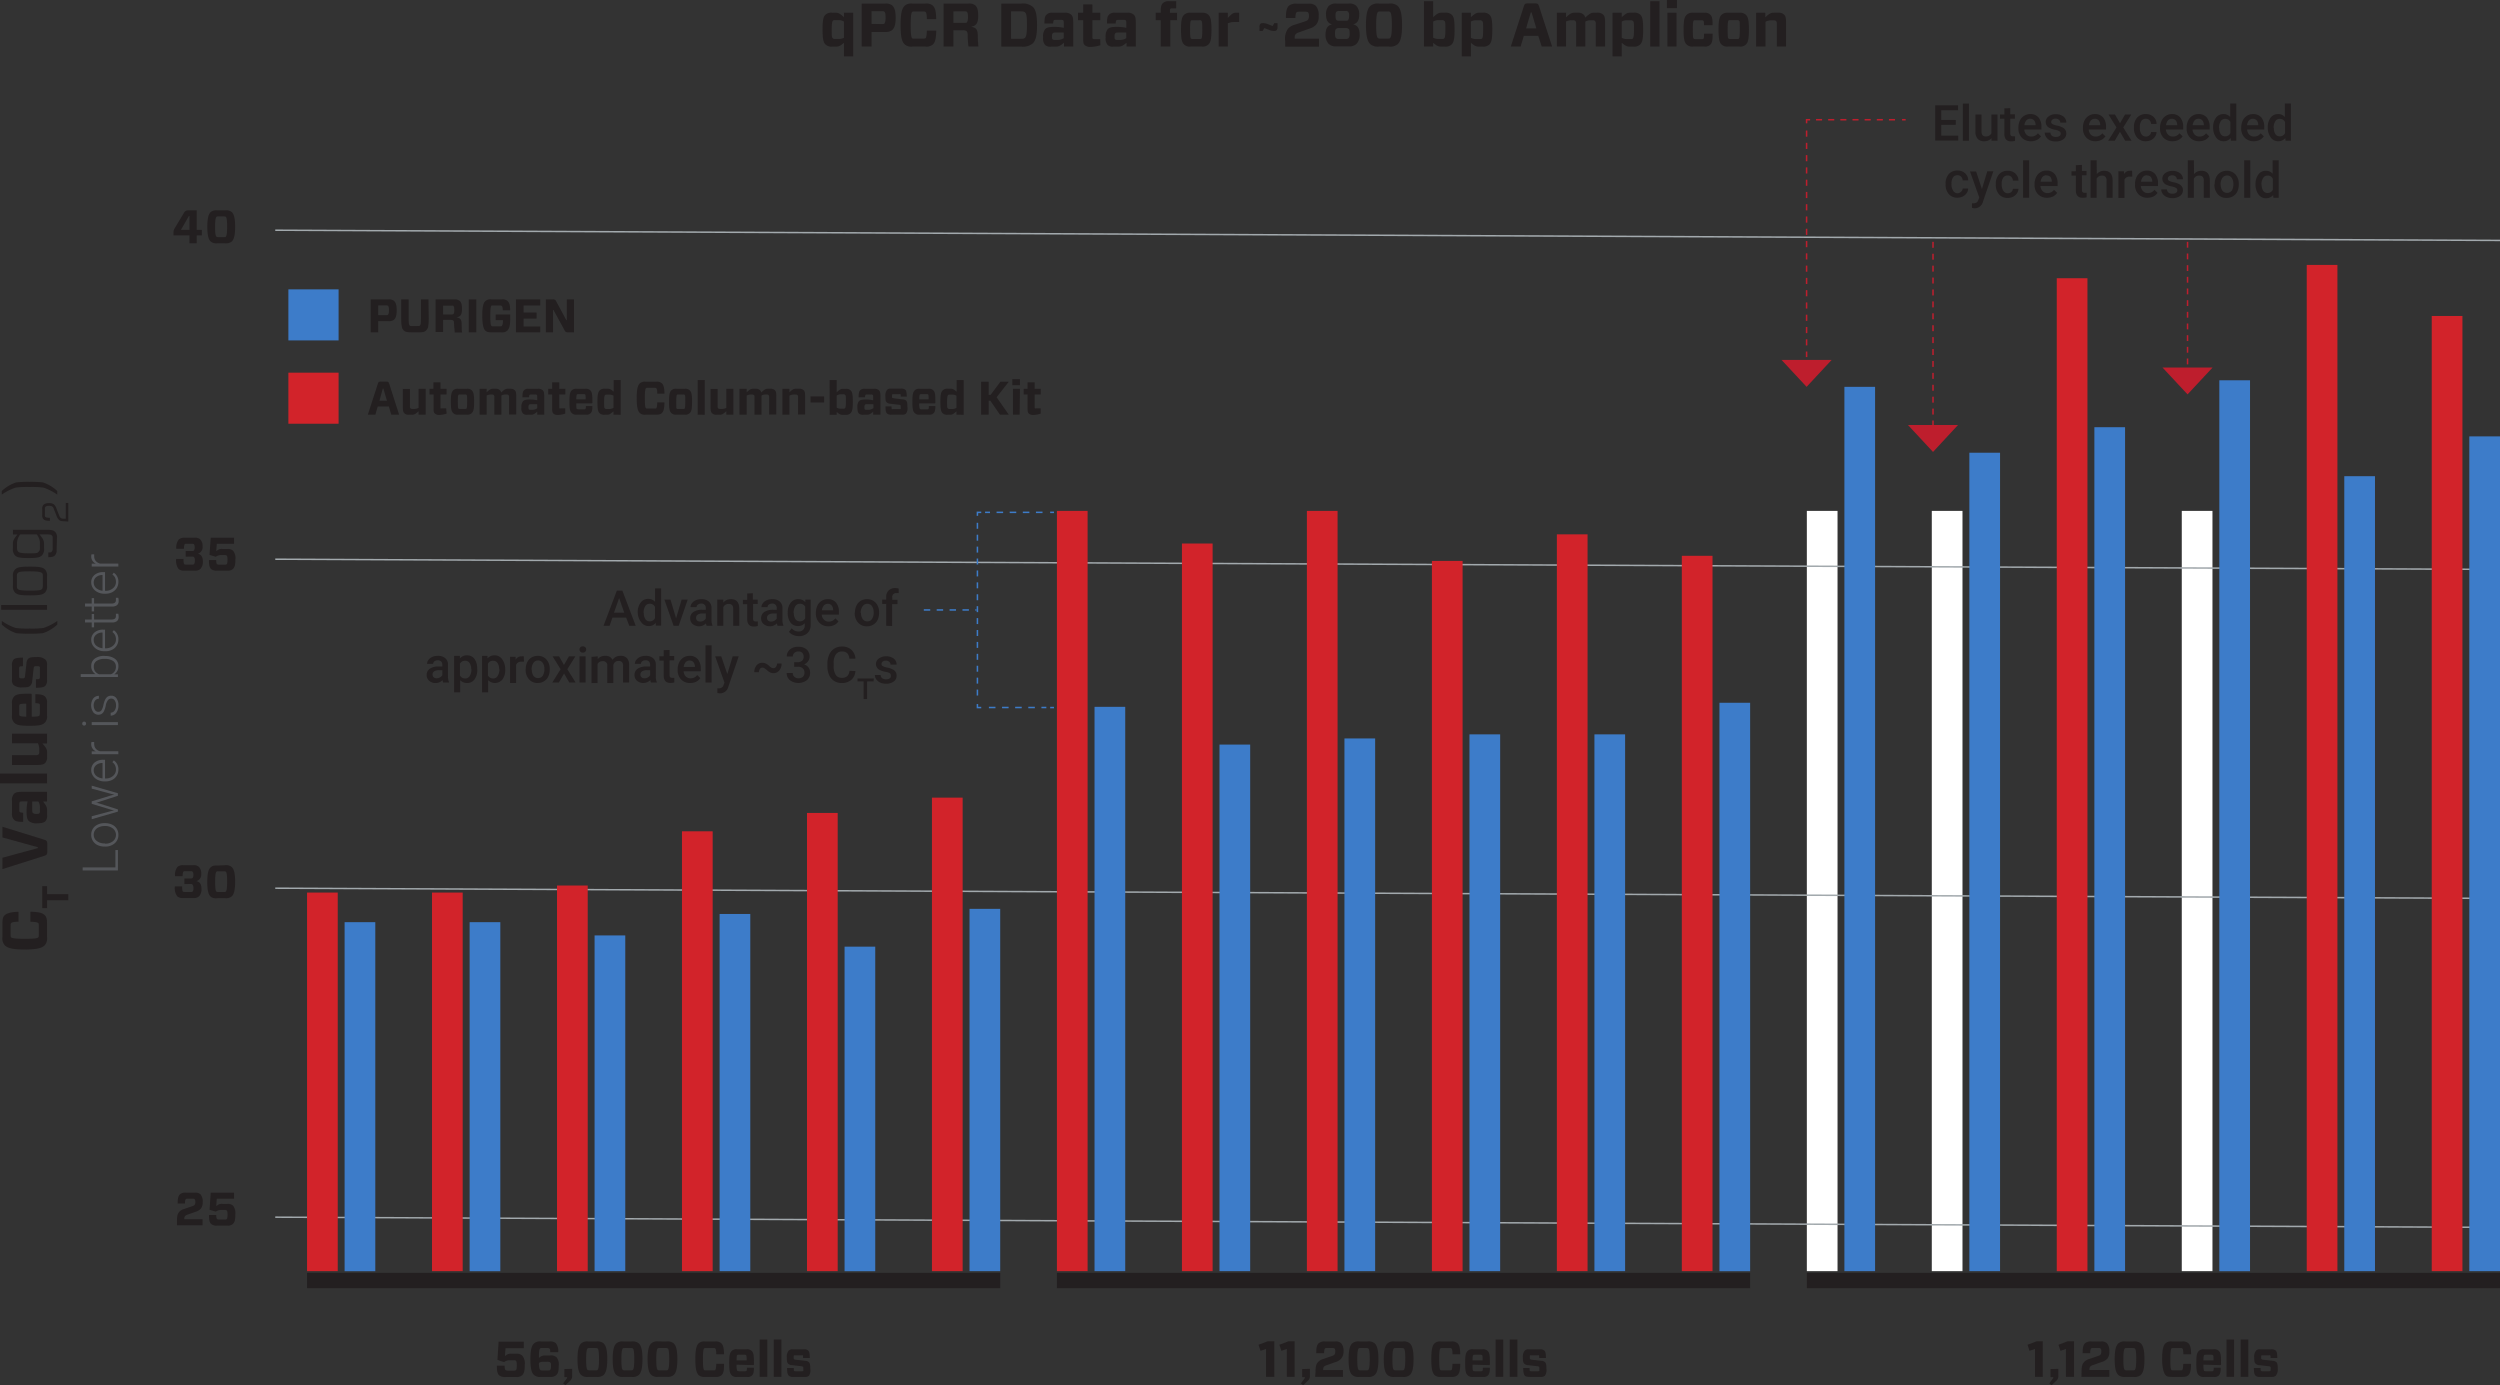 <svg id="Layer_1" data-name="Layer 1" xmlns="http://www.w3.org/2000/svg" viewBox="0 0 411.34 227.92"><rect x="0" y="0" width="411.34" height="227.92" fill="#333333" stroke="none"/><defs><style>.cls-1{fill:#fff;}.cls-10,.cls-11,.cls-12,.cls-13,.cls-15,.cls-16,.cls-2,.cls-7,.cls-8,.cls-9{fill:none;stroke-width:0.25px;}.cls-2{stroke:#a2a9ad;}.cls-3{fill:#231f20;}.cls-4{fill:#d2232a;}.cls-5{fill:#3d7cc9;}.cls-6{fill:#54565a;}.cls-10,.cls-7,.cls-8,.cls-9{stroke:#3d7cc9;}.cls-7{stroke-dasharray:1.08 1.08;}.cls-8{stroke-dasharray:0.98 0.98;}.cls-10{stroke-dasharray:1.06 1.06;}.cls-11,.cls-12,.cls-13,.cls-15,.cls-16{stroke:#be1e2d;}.cls-11{stroke-dasharray:1 1;}.cls-12{stroke-dasharray:1.01 1.01;}.cls-14{fill:#be1e2d;}.cls-15{stroke-dasharray:0.98 0.98;}.cls-16{stroke-dasharray:0.96 0.96;}</style></defs><title>fig-qpcr-data</title><rect class="cls-1" x="297.29" y="84.06" width="5.05" height="125.09"/><rect class="cls-1" x="317.85" y="84.06" width="5.05" height="125.09"/><rect class="cls-1" x="358.98" y="84.06" width="5.05" height="125.09"/><line class="cls-2" x1="45.29" y1="37.88" x2="411.34" y2="39.56"/><line class="cls-2" x1="45.29" y1="92.01" x2="411.34" y2="93.69"/><line class="cls-2" x1="45.29" y1="146.14" x2="411.34" y2="147.82"/><line class="cls-2" x1="45.29" y1="200.27" x2="411.34" y2="201.95"/><path class="cls-3" d="M40.5,48.49v-1.3H37.88v-.48a1.25,1.25,0,0,1,.21-.72l1.51-2.51a.72.72,0,0,1,.68-.41H41.7v3.21h.84v.91H41.7v1.3ZM40.41,44,39.1,46.28h1.4V44Z" transform="translate(-9.33 -8.46)"/><path class="cls-3" d="M46.36,43.07a1.47,1.47,0,0,1,1.1.28c.31.29.56.86.56,2.43s-.25,2.13-.56,2.42a1.47,1.47,0,0,1-1.1.29H45.13A1.44,1.44,0,0,1,44,48.2c-.31-.29-.56-.86-.56-2.42s.25-2.14.56-2.43a1.44,1.44,0,0,1,1.09-.28Zm-1,1c-.28,0-.37,0-.43.08s-.21.29-.21,1.63.13,1.55.21,1.61.15.09.43.09h.69c.29,0,.37,0,.44-.09s.21-.27.21-1.61-.13-1.55-.21-1.63-.15-.08-.44-.08Z" transform="translate(-9.33 -8.46)"/><path class="cls-3" d="M39.88,100.05v-.93h1c.21,0,.29,0,.36-.09a.84.84,0,0,0,.12-.51.74.74,0,0,0-.12-.5c-.05-.06-.14-.09-.36-.09h-.77c-.22,0-.33,0-.39.08s-.11.25-.13.75H38.34a2.14,2.14,0,0,1,.41-1.54,1.32,1.32,0,0,1,1-.28H41.3a1.22,1.22,0,0,1,1,.29,1.51,1.51,0,0,1,.36,1.11,1.14,1.14,0,0,1-.77,1.23h0c.5.11.82.48.82,1.26a1.7,1.7,0,0,1-.39,1.22,1.23,1.23,0,0,1-1,.3H39.7a1.34,1.34,0,0,1-1-.28,2.4,2.4,0,0,1-.39-1.64h1.21c0,.58.06.79.12.85s.15.08.42.08h.83c.22,0,.3,0,.37-.09s.13-.24.13-.57a.88.88,0,0,0-.13-.58c-.06-.06-.15-.08-.35-.08Z" transform="translate(-9.33 -8.46)"/><path class="cls-3" d="M43.8,99.76,44,96.94h3.84v1H45l-.09,1.16H45a1.15,1.15,0,0,1,1-.31h.69a1.22,1.22,0,0,1,1,.3,1.9,1.9,0,0,1,.37,1.41c0,.94-.11,1.26-.38,1.55a1.2,1.2,0,0,1-.93.3H45.06a1.41,1.41,0,0,1-1-.26c-.24-.26-.35-.61-.35-1.48H44.9c0,.44.07.62.13.67s.17.09.41.09h.82a.57.57,0,0,0,.37-.08c.07-.07.13-.24.13-.72s-.06-.63-.13-.7a.55.55,0,0,0-.37-.08h-.53a1.47,1.47,0,0,0-.9.28Z" transform="translate(-9.33 -8.46)"/><path class="cls-3" d="M39.67,153.92V153h1a.49.49,0,0,0,.36-.09.87.87,0,0,0,.12-.51.74.74,0,0,0-.12-.5.46.46,0,0,0-.36-.1h-.77c-.22,0-.34,0-.4.09s-.1.25-.13.74H38.13a2.16,2.16,0,0,1,.4-1.53,1.34,1.34,0,0,1,1-.28h1.55a1.25,1.25,0,0,1,1,.29,1.54,1.54,0,0,1,.36,1.1,1.13,1.13,0,0,1-.78,1.23v0c.51.11.82.48.82,1.25a1.71,1.71,0,0,1-.38,1.23,1.28,1.28,0,0,1-1,.3H39.49a1.33,1.33,0,0,1-1-.29,2.27,2.27,0,0,1-.39-1.63H39.3c0,.58.05.78.12.84s.15.09.42.09h.83c.21,0,.3,0,.37-.1a.87.87,0,0,0,.12-.56A.9.9,0,0,0,41,154a.47.47,0,0,0-.35-.09Z" transform="translate(-9.33 -8.46)"/><path class="cls-3" d="M46.36,150.82a1.41,1.41,0,0,1,1.09.29c.31.28.57.85.57,2.42s-.26,2.13-.57,2.42a1.45,1.45,0,0,1-1.09.29H45.12A1.41,1.41,0,0,1,44,156c-.32-.29-.57-.86-.57-2.42s.25-2.14.57-2.42.5-.29,1.08-.29Zm-1,1c-.28,0-.37,0-.43.08s-.2.29-.2,1.63.12,1.55.2,1.62.15.08.43.08h.69c.29,0,.37,0,.44-.08s.21-.28.21-1.62-.12-1.55-.21-1.63-.15-.08-.44-.08Z" transform="translate(-9.33 -8.46)"/><path class="cls-3" d="M38.45,209.42c0-.87.08-1.21.34-1.53a1.63,1.63,0,0,1,.84-.51l1.3-.45c.32-.11.4-.19.45-.27a.94.94,0,0,0,.09-.48.62.62,0,0,0-.11-.4c-.07-.08-.19-.09-.47-.09h-.57c-.28,0-.37,0-.44.11s-.11.27-.12.69h-1.2c0-.9.13-1.27.37-1.52a1.34,1.34,0,0,1,1-.27h1.48a1.19,1.19,0,0,1,.91.27,1.77,1.77,0,0,1,.36,1.26,1.71,1.71,0,0,1-.28,1.07,1.92,1.92,0,0,1-.91.55l-1.27.45a1,1,0,0,0-.44.24.73.73,0,0,0-.12.52v0h3v1H38.45Z" transform="translate(-9.33 -8.46)"/><path class="cls-3" d="M43.81,207.51,44,204.7h3.84v1H45l-.09,1.16H45a1.14,1.14,0,0,1,1-.31h.69a1.24,1.24,0,0,1,1,.3,2,2,0,0,1,.36,1.41c0,.94-.1,1.27-.37,1.55a1.16,1.16,0,0,1-.93.31H45.07a1.41,1.41,0,0,1-1-.27c-.25-.25-.35-.61-.35-1.48h1.19c0,.44.07.61.13.66s.16.09.41.09h.82a.57.57,0,0,0,.37-.08c.06-.07.13-.23.13-.71s-.07-.64-.13-.71a.57.57,0,0,0-.37-.08h-.53a1.54,1.54,0,0,0-.9.28Z" transform="translate(-9.33 -8.46)"/><rect class="cls-4" x="50.52" y="146.86" width="5.05" height="62.29"/><rect class="cls-5" x="56.7" y="151.73" width="5.05" height="57.43"/><rect class="cls-4" x="71.08" y="146.86" width="5.05" height="62.29"/><rect class="cls-5" x="77.27" y="151.73" width="5.05" height="57.43"/><rect class="cls-4" x="91.65" y="145.7" width="5.05" height="63.46"/><rect class="cls-5" x="97.83" y="153.91" width="5.05" height="55.24"/><rect class="cls-4" x="112.21" y="136.78" width="5.05" height="72.37"/><rect class="cls-5" x="118.4" y="150.38" width="5.05" height="58.77"/><rect class="cls-4" x="132.78" y="133.76" width="5.05" height="75.39"/><rect class="cls-5" x="138.96" y="155.76" width="5.05" height="53.4"/><rect class="cls-4" x="153.34" y="131.24" width="5.05" height="77.91"/><rect class="cls-5" x="159.52" y="149.54" width="5.05" height="59.61"/><rect class="cls-4" x="173.9" y="84.06" width="5.05" height="125.09"/><rect class="cls-5" x="180.09" y="116.3" width="5.05" height="92.85"/><rect class="cls-4" x="194.47" y="89.43" width="5.05" height="119.72"/><rect class="cls-5" x="200.65" y="122.51" width="5.05" height="86.64"/><rect class="cls-4" x="215.03" y="84.06" width="5.05" height="125.09"/><rect class="cls-5" x="221.21" y="121.5" width="5.05" height="87.65"/><rect class="cls-4" x="235.6" y="92.29" width="5.05" height="116.87"/><rect class="cls-5" x="241.78" y="120.83" width="5.05" height="88.32"/><rect class="cls-4" x="256.16" y="87.92" width="5.05" height="121.23"/><rect class="cls-5" x="262.34" y="120.83" width="5.05" height="88.32"/><rect class="cls-4" x="276.72" y="91.45" width="5.05" height="117.7"/><rect class="cls-5" x="282.91" y="115.63" width="5.05" height="93.53"/><rect class="cls-5" x="303.47" y="63.65" width="5.05" height="145.5"/><rect class="cls-5" x="324.03" y="74.49" width="5.05" height="134.66"/><rect class="cls-4" x="338.41" y="45.78" width="5.05" height="163.38"/><rect class="cls-5" x="344.6" y="70.29" width="5.05" height="138.86"/><rect class="cls-5" x="365.16" y="62.57" width="5.05" height="146.59"/><rect class="cls-4" x="379.54" y="43.59" width="5.05" height="165.56"/><rect class="cls-5" x="385.72" y="78.35" width="5.05" height="130.8"/><rect class="cls-4" x="400.11" y="51.99" width="5.05" height="157.16"/><rect class="cls-5" x="406.29" y="71.8" width="5.05" height="137.35"/><rect class="cls-3" x="50.52" y="209.43" width="114.05" height="2.52"/><rect class="cls-3" x="173.9" y="209.43" width="114.05" height="2.52"/><rect class="cls-3" x="297.29" y="209.43" width="114.05" height="2.52"/><path class="cls-3" d="M91.18,232.21l.19-3h4.14v1.08h-3l-.1,1.25h.07a1.22,1.22,0,0,1,1-.34h.74a1.3,1.3,0,0,1,1.05.32,2,2,0,0,1,.4,1.51c0,1-.12,1.37-.4,1.68a1.3,1.3,0,0,1-1,.32H92.53a1.57,1.57,0,0,1-1.08-.28c-.26-.28-.37-.66-.37-1.59h1.28c0,.48.07.66.14.72s.18.1.44.1h.89a.6.6,0,0,0,.39-.09c.08-.08.14-.25.14-.77s-.06-.68-.14-.76-.16-.09-.39-.09h-.57a1.56,1.56,0,0,0-1,.31Z" transform="translate(-9.33 -8.46)"/><path class="cls-3" d="M98,231.9a1.34,1.34,0,0,1,1-.42h.9a1.32,1.32,0,0,1,1,.3,1.83,1.83,0,0,1,.36,1.38c0,.84-.1,1.24-.38,1.53a1.28,1.28,0,0,1-1,.32H98.33a1.43,1.43,0,0,1-1.16-.34c-.34-.32-.57-.95-.57-2.57s.23-2.24.58-2.58a1.47,1.47,0,0,1,1.19-.34h1.37a1.4,1.4,0,0,1,1.06.29,2.18,2.18,0,0,1,.38,1.47H99.86c0-.35,0-.52-.13-.59s-.18-.1-.44-.1H98.7c-.34,0-.45,0-.53.12S98,230.69,98,231.9Zm.65.62a1.22,1.22,0,0,0-.65.19c0,.85.12,1,.2,1.12s.18.12.51.12h.72c.24,0,.35,0,.43-.1s.13-.28.13-.62,0-.52-.13-.6-.19-.11-.43-.11Z" transform="translate(-9.33 -8.46)"/><path class="cls-3" d="M103.47,233.68v1.15a1,1,0,0,1-.35.83l-.76.72-.38-.3.56-.75a.4.4,0,0,0,.11-.28v0h-.46v-1.33Z" transform="translate(-9.33 -8.46)"/><path class="cls-3" d="M107.46,229.18a1.56,1.56,0,0,1,1.18.31c.33.31.61.92.61,2.61s-.28,2.29-.61,2.6a1.56,1.56,0,0,1-1.18.31h-1.33a1.54,1.54,0,0,1-1.17-.31c-.34-.31-.61-.92-.61-2.6s.27-2.3.61-2.61a1.54,1.54,0,0,1,1.17-.31Zm-1,1.08c-.31,0-.41,0-.47.09s-.22.31-.22,1.75.13,1.66.22,1.74.16.09.47.09h.74c.31,0,.4,0,.47-.09s.22-.3.22-1.74-.13-1.67-.22-1.75-.16-.09-.47-.09Z" transform="translate(-9.33 -8.46)"/><path class="cls-3" d="M113.25,229.18a1.56,1.56,0,0,1,1.18.31c.33.31.61.92.61,2.61s-.28,2.29-.61,2.6a1.56,1.56,0,0,1-1.18.31h-1.33a1.54,1.54,0,0,1-1.17-.31c-.34-.31-.61-.92-.61-2.6s.27-2.3.61-2.61a1.54,1.54,0,0,1,1.17-.31Zm-1,1.08c-.3,0-.4,0-.46.09s-.22.31-.22,1.75.13,1.66.22,1.74.16.09.46.09H113c.31,0,.4,0,.47-.09s.22-.3.22-1.74-.13-1.67-.22-1.75-.16-.09-.47-.09Z" transform="translate(-9.33 -8.46)"/><path class="cls-3" d="M119,229.18a1.54,1.54,0,0,1,1.17.31c.34.31.61.92.61,2.61s-.27,2.29-.61,2.6A1.54,1.54,0,0,1,119,235h-1.33a1.52,1.52,0,0,1-1.17-.31c-.35-.31-.62-.92-.62-2.6s.27-2.3.62-2.61a1.52,1.52,0,0,1,1.17-.31Zm-1,1.08c-.3,0-.4,0-.47.09s-.22.31-.22,1.75.13,1.66.22,1.74.17.09.47.09h.74c.31,0,.4,0,.48-.09s.22-.3.22-1.74-.13-1.67-.22-1.75-.17-.09-.48-.09Z" transform="translate(-9.33 -8.46)"/><path class="cls-3" d="M128.05,234.73a1.32,1.32,0,0,1-1,.28h-1.75a1.34,1.34,0,0,1-1-.28c-.32-.32-.56-.85-.56-2.63s.24-2.33.56-2.63a1.33,1.33,0,0,1,1-.29H127a1.32,1.32,0,0,1,1,.29c.3.29.44.73.46,1.82h-1.28c0-.72-.1-.88-.16-.95s-.13-.08-.39-.08h-1.07c-.26,0-.33,0-.39.08s-.18.28-.18,1.76.11,1.68.18,1.76.13.07.39.07h1.07c.26,0,.33,0,.39-.07s.14-.21.16-1h1.28C128.48,234,128.35,234.44,128.05,234.73Z" transform="translate(-9.33 -8.46)"/><path class="cls-3" d="M130.53,233a2.49,2.49,0,0,0,.1,1c.06.06.19.08.4.08h.76c.26,0,.32,0,.37-.08s.06-.18.07-.5h1.15c0,.68-.08,1-.3,1.26a1,1,0,0,1-.8.26h-1.67a1.06,1.06,0,0,1-.89-.28c-.29-.3-.41-.66-.41-2s.12-1.7.41-2a1.09,1.09,0,0,1,.89-.28h1.52a1.09,1.09,0,0,1,.89.28c.29.3.36.66.36,2v.15c0,.13,0,.18-.18.18Zm0-.71h1.66c0-.62-.05-.78-.1-.85s-.12-.08-.38-.08H131c-.21,0-.34,0-.4.09S130.54,231.66,130.53,232.3Z" transform="translate(-9.33 -8.46)"/><path class="cls-3" d="M134.32,235v-6.14h1.26V235Z" transform="translate(-9.33 -8.46)"/><path class="cls-3" d="M136.64,235v-6.14h1.26V235Z" transform="translate(-9.33 -8.46)"/><path class="cls-3" d="M142.44,234.81a.87.87,0,0,1-.66.2h-1.9a1,1,0,0,1-.78-.21c-.17-.19-.26-.43-.27-1.25h1.11c0,.35,0,.42.06.47s.09.06.24.06h1c.16,0,.23,0,.26-.06s0-.1,0-.35,0-.29-.07-.33-.1-.07-.3-.09l-1.46-.17a1,1,0,0,1-.66-.24c-.18-.18-.22-.4-.22-1a1.6,1.6,0,0,1,.31-1.16.81.81,0,0,1,.66-.21h1.79a1,1,0,0,1,.76.2c.18.19.25.45.26,1.23h-1.11c0-.34,0-.39-.06-.44s-.09,0-.24,0h-.93c-.15,0-.2,0-.24,0s-.07.1-.07.31,0,.28.07.33.1.06.3.09l1.51.17a1,1,0,0,1,.64.24c.16.16.21.46.21,1.05A1.61,1.61,0,0,1,142.44,234.81Z" transform="translate(-9.33 -8.46)"/><path class="cls-3" d="M217.64,235v-4.59l-.91.31-.33-1,1.51-.57H219V235Z" transform="translate(-9.33 -8.46)"/><path class="cls-3" d="M221.06,235v-4.59l-.9.31-.33-1,1.51-.57h1V235Z" transform="translate(-9.33 -8.46)"/><path class="cls-3" d="M224.86,233.68v1.15a1,1,0,0,1-.35.83l-.76.72-.38-.3.56-.75a.39.39,0,0,0,.1-.28v0h-.45v-1.33Z" transform="translate(-9.33 -8.46)"/><path class="cls-3" d="M225.78,234.26c0-.93.09-1.3.37-1.64a1.79,1.79,0,0,1,.9-.56l1.4-.48c.34-.11.43-.2.48-.29a.93.93,0,0,0,.1-.51.67.67,0,0,0-.11-.43c-.08-.08-.21-.1-.51-.1h-.61c-.3,0-.4,0-.48.12s-.12.29-.13.74H225.9c0-1,.13-1.37.4-1.64a1.51,1.51,0,0,1,1.09-.29H229a1.32,1.32,0,0,1,1,.29,1.92,1.92,0,0,1,.39,1.36A1.72,1.72,0,0,1,230,232a1.91,1.91,0,0,1-1,.59l-1.36.49a.94.94,0,0,0-.47.26c-.1.12-.13.24-.13.55v0h3.26V235h-4.58Z" transform="translate(-9.33 -8.46)"/><path class="cls-3" d="M234.34,229.18a1.52,1.52,0,0,1,1.17.31c.34.31.62.92.62,2.61s-.28,2.29-.62,2.6a1.52,1.52,0,0,1-1.17.31H233a1.52,1.52,0,0,1-1.17-.31c-.35-.31-.61-.92-.61-2.6s.26-2.3.61-2.61a1.52,1.52,0,0,1,1.17-.31Zm-1,1.08c-.3,0-.4,0-.47.09s-.22.31-.22,1.75.13,1.66.22,1.74.17.09.47.09H234c.31,0,.4,0,.48-.09s.22-.3.22-1.74-.13-1.67-.22-1.75-.17-.09-.48-.09Z" transform="translate(-9.33 -8.46)"/><path class="cls-3" d="M240.12,229.18a1.56,1.56,0,0,1,1.18.31c.33.31.61.92.61,2.61s-.28,2.29-.61,2.6a1.56,1.56,0,0,1-1.18.31h-1.33a1.5,1.5,0,0,1-1.16-.31c-.35-.31-.62-.92-.62-2.6s.27-2.3.62-2.61a1.5,1.5,0,0,1,1.16-.31Zm-1,1.08c-.31,0-.4,0-.47.09s-.22.31-.22,1.75.13,1.66.22,1.74.16.09.47.09h.74c.31,0,.4,0,.47-.09s.22-.3.22-1.74-.13-1.67-.22-1.75-.16-.09-.47-.09Z" transform="translate(-9.33 -8.46)"/><path class="cls-3" d="M249.14,234.73a1.32,1.32,0,0,1-1,.28h-1.75a1.32,1.32,0,0,1-1-.28c-.33-.32-.56-.85-.56-2.63s.23-2.33.56-2.63a1.32,1.32,0,0,1,1-.29h1.75a1.32,1.32,0,0,1,1,.29c.3.29.44.73.45,1.82h-1.27c0-.72-.1-.88-.16-.95s-.13-.08-.4-.08H246.7c-.26,0-.33,0-.39.08s-.18.28-.18,1.76.11,1.68.18,1.76.13.07.39.07h1.06c.27,0,.34,0,.4-.07s.13-.21.16-1h1.28C249.57,234,249.44,234.44,249.14,234.73Z" transform="translate(-9.33 -8.46)"/><path class="cls-3" d="M251.62,233c0,.73,0,.92.1,1s.19.08.4.08h.76c.25,0,.32,0,.37-.08s.06-.18.06-.5h1.16c0,.68-.09,1-.31,1.26a1,1,0,0,1-.8.26H251.7a1.06,1.06,0,0,1-.89-.28c-.3-.3-.41-.66-.41-2s.11-1.7.41-2a1.08,1.08,0,0,1,.89-.28h1.52a1.11,1.11,0,0,1,.89.28c.29.3.36.66.36,2v.15c0,.13,0,.18-.18.18Zm0-.71h1.65c0-.62,0-.78-.09-.85s-.13-.08-.38-.08h-.68c-.21,0-.34,0-.4.09S251.62,231.66,251.62,232.3Z" transform="translate(-9.33 -8.46)"/><path class="cls-3" d="M255.41,235v-6.14h1.26V235Z" transform="translate(-9.33 -8.46)"/><path class="cls-3" d="M257.73,235v-6.14H259V235Z" transform="translate(-9.33 -8.46)"/><path class="cls-3" d="M263.53,234.81a.88.88,0,0,1-.67.2H261c-.4,0-.65-.06-.78-.21s-.26-.43-.27-1.25H261c0,.35,0,.42.06.47s.08.06.24.06h1.05a.39.39,0,0,0,.26-.06s0-.1,0-.35,0-.29-.06-.33-.1-.07-.3-.09l-1.47-.17a1,1,0,0,1-.65-.24c-.18-.18-.23-.4-.23-1a1.6,1.6,0,0,1,.31-1.16.84.84,0,0,1,.66-.21h1.79a1.08,1.08,0,0,1,.77.2c.18.19.25.45.26,1.23h-1.11c0-.34,0-.39-.06-.44s-.09,0-.24,0h-.93c-.15,0-.21,0-.25,0s-.06.1-.06.31,0,.28.07.33.1.06.3.09l1.51.17a.93.93,0,0,1,.63.24c.17.16.22.46.22,1.05A1.65,1.65,0,0,1,263.53,234.81Z" transform="translate(-9.33 -8.46)"/><path class="cls-3" d="M344.16,235v-4.59l-.91.31-.32-1,1.51-.57h1V235Z" transform="translate(-9.33 -8.46)"/><path class="cls-3" d="M348,233.68v1.15a1,1,0,0,1-.35.83l-.76.72-.38-.3.56-.75a.39.39,0,0,0,.1-.28v0h-.46v-1.33Z" transform="translate(-9.33 -8.46)"/><path class="cls-3" d="M349.25,235v-4.59l-.9.31-.33-1,1.51-.57h1.05V235Z" transform="translate(-9.33 -8.46)"/><path class="cls-3" d="M351.82,234.26c0-.93.09-1.3.37-1.64a1.79,1.79,0,0,1,.9-.56l1.4-.48c.35-.11.44-.2.49-.29a1.05,1.05,0,0,0,.09-.51.67.67,0,0,0-.11-.43c-.08-.08-.2-.1-.51-.1h-.61c-.3,0-.4,0-.47.12s-.13.29-.13.74H352c0-1,.13-1.37.39-1.64a1.51,1.51,0,0,1,1.09-.29H355a1.29,1.29,0,0,1,1,.29,1.88,1.88,0,0,1,.39,1.36,1.78,1.78,0,0,1-.3,1.15,2,2,0,0,1-1,.59l-1.37.49a.94.94,0,0,0-.47.26c-.1.12-.13.24-.13.55v0h3.27V235h-4.59Z" transform="translate(-9.33 -8.46)"/><path class="cls-3" d="M360.38,229.18a1.56,1.56,0,0,1,1.18.31c.33.31.61.92.61,2.61s-.28,2.29-.61,2.6a1.56,1.56,0,0,1-1.18.31h-1.33a1.54,1.54,0,0,1-1.17-.31c-.34-.31-.61-.92-.61-2.6s.27-2.3.61-2.61a1.54,1.54,0,0,1,1.17-.31Zm-1,1.08c-.3,0-.4,0-.46.09s-.22.31-.22,1.75.13,1.66.22,1.74.16.09.46.09h.75c.31,0,.4,0,.47-.09s.22-.3.22-1.74-.13-1.67-.22-1.75-.16-.09-.47-.09Z" transform="translate(-9.33 -8.46)"/><path class="cls-3" d="M369.39,234.73c-.2.2-.46.28-1,.28h-1.74c-.57,0-.83-.08-1-.28s-.57-.85-.57-2.63.24-2.33.57-2.63a1.3,1.3,0,0,1,1-.29h1.74a1.3,1.3,0,0,1,1,.29c.3.29.44.73.46,1.82h-1.28c0-.72-.09-.88-.16-.95s-.13-.08-.39-.08H367c-.26,0-.34,0-.39.08s-.18.28-.18,1.76.1,1.68.18,1.76.13.07.39.07H368c.26,0,.33,0,.39-.07s.14-.21.16-1h1.29C369.82,234,369.69,234.44,369.39,234.73Z" transform="translate(-9.33 -8.46)"/><path class="cls-3" d="M371.87,233c0,.73.06.92.11,1s.19.08.4.08h.76c.25,0,.32,0,.36-.08s.06-.18.07-.5h1.15c0,.68-.08,1-.3,1.26a1,1,0,0,1-.8.26H372a1.09,1.09,0,0,1-.89-.28c-.29-.3-.41-.66-.41-2s.12-1.7.41-2a1.11,1.11,0,0,1,.89-.28h1.52a1.09,1.09,0,0,1,.89.28c.3.3.36.66.36,2v.15c0,.13,0,.18-.18.18Zm0-.71h1.66c0-.62,0-.78-.1-.85s-.12-.08-.38-.08h-.67c-.21,0-.35,0-.4.09S371.88,231.66,371.87,232.3Z" transform="translate(-9.33 -8.46)"/><path class="cls-3" d="M375.67,235v-6.14h1.25V235Z" transform="translate(-9.33 -8.46)"/><path class="cls-3" d="M378,235v-6.14h1.26V235Z" transform="translate(-9.33 -8.46)"/><path class="cls-3" d="M383.78,234.81a.86.86,0,0,1-.66.2h-1.9a1,1,0,0,1-.78-.21c-.17-.19-.25-.43-.27-1.25h1.11c0,.35,0,.42.07.47s.08.06.23.06h1.06a.36.36,0,0,0,.25-.06s.05-.1.05-.35,0-.29-.07-.33-.09-.07-.3-.09l-1.46-.17a1,1,0,0,1-.65-.24c-.18-.18-.23-.4-.23-1a1.6,1.6,0,0,1,.31-1.16.84.84,0,0,1,.66-.21H383a1.08,1.08,0,0,1,.77.2c.18.19.24.45.26,1.23h-1.11c0-.34,0-.39-.07-.44s-.09,0-.24,0h-.93c-.14,0-.2,0-.24,0s-.07.1-.07.31,0,.28.08.33.09.06.29.09l1.51.17a1,1,0,0,1,.64.24c.16.16.21.46.21,1.05A1.61,1.61,0,0,1,383.78,234.81Z" transform="translate(-9.33 -8.46)"/><path class="cls-3" d="M16.72,159.07c.25.26.35.59.35,1.32v2.25a1.73,1.73,0,0,1-.35,1.32c-.4.42-1.07.73-3.32.73s-2.93-.31-3.32-.73a1.73,1.73,0,0,1-.35-1.32v-2.25c0-.73.1-1.06.35-1.32s.93-.57,2.3-.59v1.64c-.91,0-1.11.13-1.2.21s-.1.17-.1.5v1.37c0,.33,0,.43.1.5s.35.23,2.22.23,2.12-.13,2.21-.23.1-.17.1-.5v-1.37c0-.33,0-.43-.1-.5s-.26-.18-1.28-.21v-1.65C15.81,158.51,16.35,158.68,16.72,159.07Z" transform="translate(-9.33 -8.46)"/><path class="cls-3" d="M17.08,155.58h3.49v1H17.08v1.3h-.8v-3.62h.8Z" transform="translate(-9.33 -8.46)"/><path class="cls-3" d="M16.61,146.62c.38.12.5.24.5.63v1.4c0,.38-.12.51-.5.63l-6.88,2.18v-1.87L15.56,148v-.14l-5.83-1.61v-1.76Z" transform="translate(-9.33 -8.46)"/><path class="cls-3" d="M11.63,143.33a1.26,1.26,0,0,1-.33-1v-2.1a1.52,1.52,0,0,1,.33-1.15c.26-.26.56-.34,1.54-.34h3.9v1.6h-.66c.57.7.67,1,.67,1.46v.79a1.29,1.29,0,0,1-.29,1c-.2.2-.53.33-1.29.33a2,2,0,0,1-1.41-.35c-.26-.27-.39-.6-.39-1.64a8,8,0,0,1,.17-1.61h-.51c-.57,0-.69,0-.77.11s-.08.18-.08.42v.82c0,.22,0,.33.08.4s.2.09.55.11v1.51C12.19,143.68,11.86,143.58,11.63,143.33Zm4-3h-1v1.06c0,.61,0,.76.15.86s.23.13.49.13.45,0,.54-.11.09-.19.09-.41v-.45A2,2,0,0,0,15.64,140.32Z" transform="translate(-9.33 -8.46)"/><path class="cls-3" d="M17.07,137.35H9.33v-1.61h7.74Z" transform="translate(-9.33 -8.46)"/><path class="cls-3" d="M11.3,129.18h5.77v1.61h-.76c.66.74.77,1,.77,1.5V133a1.38,1.38,0,0,1-.32,1c-.24.23-.55.33-1.39.33H11.3v-1.62h3.89a.66.66,0,0,0,.48-.12c.09-.09.12-.19.12-.47v-.46a2.13,2.13,0,0,0-.23-.91H11.3Z" transform="translate(-9.33 -8.46)"/><path class="cls-3" d="M14.55,126.38c.92,0,1.16-.08,1.23-.14s.11-.24.11-.52v-1c0-.33,0-.41-.11-.47s-.22-.08-.63-.09v-1.48c.86,0,1.3.11,1.59.39a1.26,1.26,0,0,1,.33,1v2.14a1.4,1.4,0,0,1-.35,1.14c-.38.38-.83.53-2.53.53s-2.16-.15-2.54-.53a1.42,1.42,0,0,1-.35-1.14v-2a1.46,1.46,0,0,1,.35-1.15c.37-.37.83-.46,2.48-.46h.19c.17,0,.23,0,.23.23Zm-.9,0v-2.14c-.77,0-1,.06-1.07.13s-.09.16-.09.48v.87c0,.28,0,.45.1.52S12.84,126.36,13.65,126.38Z" transform="translate(-9.33 -8.46)"/><path class="cls-3" d="M16.82,117a1.11,1.11,0,0,1,.25.85v2.44a1.36,1.36,0,0,1-.27,1c-.23.22-.53.32-1.56.34v-1.42c.43,0,.52,0,.58-.09s.08-.1.08-.3v-1.36c0-.2,0-.28-.08-.32s-.12-.07-.44-.07-.36,0-.42.09-.08.12-.11.39l-.21,1.88a1.27,1.27,0,0,1-.31.84c-.23.23-.5.29-1.31.29a2,2,0,0,1-1.46-.4,1.08,1.08,0,0,1-.26-.85V118a1.34,1.34,0,0,1,.25-1c.23-.24.57-.32,1.55-.34v1.43c-.44,0-.49,0-.55.08s-.07.12-.07.3v1.2c0,.19,0,.26.06.32s.12.08.4.08.35,0,.42-.09.07-.13.1-.38l.22-1.94a1.21,1.21,0,0,1,.3-.82c.21-.21.59-.27,1.33-.27A2,2,0,0,1,16.82,117Z" transform="translate(-9.33 -8.46)"/><path class="cls-3" d="M12,112.64a6.43,6.43,0,0,1-2.37-1.42v-.59a9.06,9.06,0,0,0,2.27,1.15,14.94,14.94,0,0,0,2.3.1,15,15,0,0,0,2.3-.1,9.25,9.25,0,0,0,2.26-1.15v.59a6.43,6.43,0,0,1-2.37,1.42,18.94,18.94,0,0,1-2.19.09A19.16,19.16,0,0,1,12,112.64Z" transform="translate(-9.33 -8.46)"/><path class="cls-3" d="M17.07,108.79H9.52V108h7.55Z" transform="translate(-9.33 -8.46)"/><path class="cls-3" d="M16.76,105.93c-.36.36-.81.49-2.5.49s-2.13-.13-2.49-.49a1.47,1.47,0,0,1-.31-1.14v-1.47a1.45,1.45,0,0,1,.31-1.13c.36-.37.81-.5,2.49-.5s2.14.13,2.5.5a1.45,1.45,0,0,1,.31,1.13v1.47A1.47,1.47,0,0,1,16.76,105.93Zm-.54-.54c.12-.13.16-.29.16-.69v-1.3c0-.4,0-.55-.16-.67s-.44-.26-2-.26-1.78.09-1.95.26-.16.27-.16.67v1.3c0,.4,0,.56.16.69s.44.25,1.95.25S16.06,105.56,16.22,105.39Z" transform="translate(-9.33 -8.46)"/><path class="cls-3" d="M18.65,98.93a1.2,1.2,0,0,1-.28.91c-.22.22-.47.29-1.09.3v-.78c.37,0,.49,0,.59-.17S18,99,18,98.68V97.1c0-.31,0-.43-.14-.54s-.22-.17-.83-.17h-1.2c.6.75.75,1,.75,1.6v.65a1.51,1.51,0,0,1-.35,1.2c-.33.32-.74.44-2.22.44s-1.88-.12-2.22-.44a1.55,1.55,0,0,1-.34-1.2V98c0-.58.14-.85.75-1.6h-.74v-.77H17c.89,0,1.16.1,1.41.35a1.23,1.23,0,0,1,.29,1Zm-3.27-2.54H12.66a2.43,2.43,0,0,0-.53,1.4v.69c0,.45.07.63.2.76s.46.26,1.68.26,1.48,0,1.68-.26.21-.31.21-.76v-.72A2.33,2.33,0,0,0,15.38,96.39Z" transform="translate(-9.33 -8.46)"/><path class="cls-3" d="M20,94.23c-.61,0-.83-.07-1-.27a1.62,1.62,0,0,1-.35-.58l-.48-1.21a.69.69,0,0,0-.24-.37,1,1,0,0,0-.57-.11.81.81,0,0,0-.54.14c-.08.08-.11.19-.11.43v.87c0,.23,0,.32.11.4s.23.12.72.13v.49c-.66,0-.88-.09-1.06-.26a.93.93,0,0,1-.2-.7v-1a.85.85,0,0,1,.2-.67,1.18,1.18,0,0,1,.88-.27,1.21,1.21,0,0,1,.86.21,1.57,1.57,0,0,1,.38.62l.47,1.21a1.07,1.07,0,0,0,.23.37c.11.1.23.15.62.15h.23v-2.6h.42v3.07Z" transform="translate(-9.33 -8.46)"/><path class="cls-3" d="M16.38,87.83a6.29,6.29,0,0,1,2.37,1.42v.59a9.25,9.25,0,0,0-2.26-1.15,15.12,15.12,0,0,0-2.3-.1,14.94,14.94,0,0,0-2.3.1,9.06,9.06,0,0,0-2.27,1.15v-.59A6.29,6.29,0,0,1,12,87.83a19.16,19.16,0,0,1,2.2-.09A18.94,18.94,0,0,1,16.38,87.83Z" transform="translate(-9.33 -8.46)"/><path class="cls-6" d="M28.32,151.18v-2.86h.41v3.36h-5.8v-.5Z" transform="translate(-9.33 -8.46)"/><path class="cls-6" d="M26.51,147.75a2.59,2.59,0,0,1-1.12-.24,1.82,1.82,0,0,1-1.05-1.68,1.8,1.8,0,0,1,.6-1.4,2.37,2.37,0,0,1,1.6-.53h.1a2.57,2.57,0,0,1,1.13.24,1.82,1.82,0,0,1,.77.68,1.87,1.87,0,0,1,.27,1,1.77,1.77,0,0,1-.6,1.39,2.31,2.31,0,0,1-1.6.54Zm.13-.48a1.93,1.93,0,0,0,1.27-.4,1.34,1.34,0,0,0,0-2.09,2,2,0,0,0-1.31-.41h-.09a2.2,2.2,0,0,0-.9.19,1.49,1.49,0,0,0-.64.51,1.31,1.31,0,0,0-.22.76,1.25,1.25,0,0,0,.5,1,2,2,0,0,0,1.31.4Z" transform="translate(-9.33 -8.46)"/><path class="cls-6" d="M27.74,141.88l.37-.07-.39-.09-3.3-1v-.41l3.27-1,.46-.11-.42-.09-3.31-.89v-.49l4.31,1.25v.41l-3.42,1.11-.23.05.24,0,3.41,1.09V142l-4.31,1.25v-.49Z" transform="translate(-9.33 -8.46)"/><path class="cls-6" d="M28.81,135.09a1.9,1.9,0,0,1-.27,1,1.92,1.92,0,0,1-.75.69,2.46,2.46,0,0,1-1.09.25h-.17a2.4,2.4,0,0,1-1.12-.25,1.89,1.89,0,0,1-.78-.67,1.63,1.63,0,0,1-.29-.93,1.57,1.57,0,0,1,.54-1.25,2.18,2.18,0,0,1,1.46-.46h.27v3.08h.09a1.79,1.79,0,0,0,1.22-.42,1.32,1.32,0,0,0,.49-1.06,1.57,1.57,0,0,0-.14-.67,1.32,1.32,0,0,0-.45-.53l.23-.3A1.73,1.73,0,0,1,28.81,135.09Zm-4.06.09a1.21,1.21,0,0,0,.39.91,1.94,1.94,0,0,0,1.06.45V134h-.05a1.58,1.58,0,0,0-1,.35A1.12,1.12,0,0,0,24.75,135.18Z" transform="translate(-9.33 -8.46)"/><path class="cls-6" d="M24.83,130.55a1.69,1.69,0,0,0,0,.33,1.15,1.15,0,0,0,.25.75,1.34,1.34,0,0,0,.72.44h3v.48H24.42v-.47h.69a1.27,1.27,0,0,1-.77-1.21.89.89,0,0,1,.05-.32Z" transform="translate(-9.33 -8.46)"/><path class="cls-6" d="M23.17,127.84a.35.35,0,0,1-.22-.08.32.32,0,0,1-.09-.24.31.31,0,0,1,.31-.33.32.32,0,0,1,.23.09.31.31,0,0,1,.09.24.32.32,0,0,1-.09.24A.36.36,0,0,1,23.17,127.84Zm5.56-.56v.48H24.42v-.48Z" transform="translate(-9.33 -8.46)"/><path class="cls-6" d="M27.64,123.4a.68.68,0,0,0-.57.29,2,2,0,0,0-.34.86,3.6,3.6,0,0,1-.28.89,1.14,1.14,0,0,1-.38.47,1,1,0,0,1-.55.15,1.06,1.06,0,0,1-.85-.42,2,2,0,0,1,0-2.25,1.13,1.13,0,0,1,.93-.44v.48a.78.78,0,0,0-.63.31,1.44,1.44,0,0,0,0,1.56.64.64,0,0,0,.54.28.6.6,0,0,0,.5-.23,2.53,2.53,0,0,0,.33-.87,3.79,3.79,0,0,1,.31-.94,1.22,1.22,0,0,1,.4-.46,1.05,1.05,0,0,1,.57-.15,1,1,0,0,1,.88.44,1.91,1.91,0,0,1,.32,1.15,2,2,0,0,1-.36,1.22,1.14,1.14,0,0,1-.92.47v-.48a.85.85,0,0,0,.65-.36,1.45,1.45,0,0,0,.23-.85,1.32,1.32,0,0,0-.22-.81A.66.66,0,0,0,27.64,123.4Z" transform="translate(-9.33 -8.46)"/><path class="cls-6" d="M26.62,116.4a2.64,2.64,0,0,1,1.6.44,1.42,1.42,0,0,1,.59,1.2,1.56,1.56,0,0,1-.67,1.37l.59,0v.44H22.61v-.47h2.44a1.51,1.51,0,0,1-.71-1.35,1.45,1.45,0,0,1,.59-1.21,2.58,2.58,0,0,1,1.62-.44Zm-.08.47a2.26,2.26,0,0,0-1.32.34,1.07,1.07,0,0,0-.46.93,1.35,1.35,0,0,0,.22.78,1.39,1.39,0,0,0,.66.48h1.95a1.28,1.28,0,0,0,.81-1.27,1.07,1.07,0,0,0-.47-.92A2.39,2.39,0,0,0,26.54,116.87Z" transform="translate(-9.33 -8.46)"/><path class="cls-6" d="M28.81,113.67a1.9,1.9,0,0,1-.27,1,1.79,1.79,0,0,1-.75.69,2.33,2.33,0,0,1-1.09.25h-.17a2.52,2.52,0,0,1-1.12-.24,2,2,0,0,1-.78-.67,1.68,1.68,0,0,1-.29-.94,1.54,1.54,0,0,1,.54-1.24,2.13,2.13,0,0,1,1.46-.46h.27v3.07h.09a1.79,1.79,0,0,0,1.22-.42,1.32,1.32,0,0,0,.49-1.06,1.57,1.57,0,0,0-.14-.67,1.39,1.39,0,0,0-.45-.53l.23-.3A1.73,1.73,0,0,1,28.81,113.67Zm-4.06.09a1.21,1.21,0,0,0,.39.91,1.94,1.94,0,0,0,1.06.45v-2.59h-.05a1.53,1.53,0,0,0-1,.36A1.08,1.08,0,0,0,24.75,113.76Z" transform="translate(-9.33 -8.46)"/><path class="cls-6" d="M23.32,110.39h1.1v-.9h.39v.9h2.88a.91.91,0,0,0,.53-.13.51.51,0,0,0,.18-.44c0-.07,0-.2,0-.38l.39,0a1.69,1.69,0,0,1,.06.51.84.84,0,0,1-.28.71,1.34,1.34,0,0,1-.84.22H24.81v.8h-.39v-.8h-1.1Z" transform="translate(-9.33 -8.46)"/><path class="cls-6" d="M23.32,107.76h1.1v-.89h.39v.89h2.88a.84.84,0,0,0,.53-.13.49.49,0,0,0,.18-.43c0-.08,0-.21,0-.38l.39,0a1.69,1.69,0,0,1,.06.51.85.85,0,0,1-.28.71,1.34,1.34,0,0,1-.84.22H24.81v.8h-.39v-.8h-1.1Z" transform="translate(-9.33 -8.46)"/><path class="cls-6" d="M28.81,104.21a1.9,1.9,0,0,1-.27,1,1.92,1.92,0,0,1-.75.69,2.46,2.46,0,0,1-1.09.25h-.17a2.4,2.4,0,0,1-1.12-.25,1.89,1.89,0,0,1-.78-.67,1.63,1.63,0,0,1-.29-.93,1.54,1.54,0,0,1,.54-1.24,2.13,2.13,0,0,1,1.46-.46h.27v3.07h.09a1.79,1.79,0,0,0,1.22-.42,1.32,1.32,0,0,0,.49-1.06,1.57,1.57,0,0,0-.14-.67,1.39,1.39,0,0,0-.45-.53l.23-.3A1.73,1.73,0,0,1,28.81,104.21Zm-4.06.09a1.21,1.21,0,0,0,.39.91,1.94,1.94,0,0,0,1.06.45v-2.59h-.05a1.58,1.58,0,0,0-1,.35A1.12,1.12,0,0,0,24.75,104.3Z" transform="translate(-9.33 -8.46)"/><path class="cls-6" d="M24.83,99.67a1.69,1.69,0,0,0,0,.33,1.13,1.13,0,0,0,.25.75,1.34,1.34,0,0,0,.72.44h3v.48H24.42v-.47h.69a1.27,1.27,0,0,1-.77-1.21.89.89,0,0,1,.05-.32Z" transform="translate(-9.33 -8.46)"/><rect class="cls-4" x="47.45" y="61.32" width="8.26" height="8.4"/><rect class="cls-5" x="47.45" y="47.61" width="8.26" height="8.4"/><path class="cls-3" d="M74.14,61.08a1.34,1.34,0,0,1-.9.22H71.56v1.84H70.32V57.72h2.92a1.34,1.34,0,0,1,.9.22c.25.23.46.57.46,1.58S74.38,60.86,74.14,61.08Zm-1.38-.77c.28,0,.36,0,.41-.06s.16-.22.16-.74-.08-.66-.16-.73-.13-.07-.41-.07h-1.2v1.6Z" transform="translate(-9.33 -8.46)"/><path class="cls-3" d="M79.87,60.93c0,1.28-.13,1.6-.41,1.89s-.58.32-1.27.32H77c-.68,0-1-.07-1.25-.31s-.41-.62-.41-1.9V57.72h1.23V61c0,.75.07.86.15,1s.2.11.63.11h.49c.41,0,.54,0,.61-.11s.14-.2.14-1V57.72h1.24Z" transform="translate(-9.33 -8.46)"/><path class="cls-3" d="M83.89,61.2c-.09-.08-.2-.11-.51-.11H82.24v2H81V57.72h3.13A1.19,1.19,0,0,1,85,58c.22.23.34.51.34,1.3,0,1-.27,1.26-.89,1.37h0c.55.12.82.27.84,1.06s0,1.14.08,1.43H84.14c0-.36-.08-.8-.1-1.34S84,61.28,83.89,61.2Zm-.33-1a.67.67,0,0,0,.38-.07c.07-.08.14-.23.14-.67s-.07-.58-.14-.65-.13-.06-.38-.06H82.24v1.45Z" transform="translate(-9.33 -8.46)"/><path class="cls-3" d="M86.46,63.14V57.72H87.7v5.42Z" transform="translate(-9.33 -8.46)"/><path class="cls-3" d="M91.83,57.72a1.29,1.29,0,0,1,1,.25c.28.27.42.59.44,1.54H92.05c0-.55-.1-.66-.17-.72s-.11-.07-.36-.07h-1c-.25,0-.31,0-.36.07S90,59.1,90,60.43s.11,1.58.19,1.65.11.07.36.07h1c.23,0,.3,0,.35-.07s.18-.28.18-.8v-.15H90.89V60.2h2.39v.67c0,1.25-.2,1.72-.49,2a1.24,1.24,0,0,1-1,.27H90.2c-.53,0-.77-.07-1-.26s-.52-.79-.52-2.45.22-2.16.52-2.44a1.21,1.21,0,0,1,1-.27Z" transform="translate(-9.33 -8.46)"/><path class="cls-3" d="M98.22,63.14h-4V57.72h4v1H95.48v1.16h2.14v1H95.48v1.3h2.74Z" transform="translate(-9.33 -8.46)"/><path class="cls-3" d="M103.77,63.14h-1a.51.51,0,0,1-.54-.32l-1.83-3.35h-.08v3.67H99.14V57.72h1.16a.51.51,0,0,1,.55.33l1.66,3.09h.08V57.72h1.18Z" transform="translate(-9.33 -8.46)"/><path class="cls-3" d="M73.31,75.34H71.48l-.39,1.35H69.85L71.5,71.6c.1-.29.15-.35.43-.35h1c.28,0,.34.07.44.35L75,76.69H73.71Zm-1.55-.94H73l-.59-2h-.1Z" transform="translate(-9.33 -8.46)"/><path class="cls-3" d="M79.37,72.43v4.26H78.2v-.57c-.53.49-.71.58-1.08.58h-.51a.94.94,0,0,1-.75-.25c-.17-.17-.25-.4-.25-1v-3h1.17V75.3a.46.46,0,0,0,.09.35c.07.07.14.09.34.09h.34a1.45,1.45,0,0,0,.65-.17V72.43Z" transform="translate(-9.33 -8.46)"/><path class="cls-3" d="M82.82,76.52l-.41.11a3.27,3.27,0,0,1-.8.1,1,1,0,0,1-.75-.24c-.14-.14-.19-.33-.19-.76V73.36H80v-.93h.64V71.37h1.17v1.06h1v.93h-1v2c0,.19,0,.25,0,.29s.11,0,.3,0h.63Z" transform="translate(-9.33 -8.46)"/><path class="cls-3" d="M83.89,76.42c-.27-.27-.38-.66-.38-1.86s.11-1.59.38-1.87a1,1,0,0,1,.83-.26h1.41a1,1,0,0,1,.83.26c.27.28.38.66.38,1.87s-.11,1.59-.38,1.86a1,1,0,0,1-.83.27H84.72A1,1,0,0,1,83.89,76.42Zm.87-.75c0,.07.11.08.31.08h.72c.19,0,.25,0,.3-.08s.1-.2.1-1.11,0-1-.1-1.12-.11-.07-.3-.07h-.72c-.2,0-.26,0-.31.07s-.1.21-.1,1.12S84.7,75.61,84.76,75.67Z" transform="translate(-9.33 -8.46)"/><path class="cls-3" d="M89.4,72.43V73c.54-.5.71-.58,1.09-.58h.36a1,1,0,0,1,.74.24.76.76,0,0,1,.2.38c.57-.53.74-.62,1.14-.62h.35a1,1,0,0,1,.74.24c.18.17.25.4.25,1v3H93.09V73.82a.47.47,0,0,0-.09-.35c-.07-.07-.14-.1-.35-.1h-.19a1.33,1.33,0,0,0-.63.17v3.15H90.67V73.82a.47.47,0,0,0-.09-.35c-.06-.07-.14-.1-.35-.1h-.18a1.74,1.74,0,0,0-.65.17v3.15H88.24V72.43Z" transform="translate(-9.33 -8.46)"/><path class="cls-3" d="M95.55,72.67a.89.89,0,0,1,.74-.24h1.52a1.07,1.07,0,0,1,.82.24c.19.19.25.42.25,1.14v2.88H97.72V76.2c-.5.42-.68.5-1,.5H96.1a.89.89,0,0,1-.73-.22,1.26,1.26,0,0,1-.25-1,1.47,1.47,0,0,1,.26-1c.19-.19.43-.29,1.18-.29a5.21,5.21,0,0,1,1.16.13V74c0-.42,0-.51-.07-.57a.51.51,0,0,0-.31-.06h-.59a.46.46,0,0,0-.29.06c-.06.06-.06.15-.08.4H95.29C95.3,73.09,95.37,72.84,95.55,72.67Zm2.17,3v-.71H97c-.44,0-.55,0-.62.1s-.1.17-.1.37,0,.33.08.39.14.07.3.07h.32A1.4,1.4,0,0,0,97.72,75.63Z" transform="translate(-9.33 -8.46)"/><path class="cls-3" d="M102.33,76.52l-.41.11a3.27,3.27,0,0,1-.8.1.94.94,0,0,1-.75-.24c-.14-.14-.19-.33-.19-.76V73.36h-.65v-.93h.65V71.37h1.17v1.06h1v.93h-1v2c0,.19,0,.25.05.29s.11,0,.3,0h.63Z" transform="translate(-9.33 -8.46)"/><path class="cls-3" d="M104.15,74.83c0,.67,0,.85.1.91s.17.07.37.07h.7c.24,0,.3,0,.35-.07a1.25,1.25,0,0,0,.06-.47h1.07c0,.64-.08,1-.29,1.17a.88.88,0,0,1-.74.25h-1.54a1,1,0,0,1-.83-.27c-.27-.27-.38-.61-.38-1.86s.11-1.59.38-1.87a1,1,0,0,1,.83-.26h1.41a1,1,0,0,1,.82.26c.27.27.34.61.34,1.83v.14c0,.12,0,.17-.17.17Zm0-.67h1.54c0-.57,0-.72-.09-.79s-.12-.06-.35-.06h-.63c-.2,0-.32,0-.37.07S104.16,73.57,104.15,74.16Z" transform="translate(-9.33 -8.46)"/><path class="cls-3" d="M110.27,76.69v-.55c-.53.46-.71.56-1,.56h-.44a1.08,1.08,0,0,1-.86-.27c-.25-.25-.34-.63-.34-1.87s.12-1.61.37-1.87a1.09,1.09,0,0,1,.85-.27h.45c.35,0,.54.08,1,.49V71h1.16v5.71Zm0-1.13v-2a1.35,1.35,0,0,0-.61-.17h-.42c-.21,0-.31,0-.38.1s-.13.28-.13,1.09,0,1,.13,1.09.17.09.38.09h.38A1.39,1.39,0,0,0,110.27,75.56Z" transform="translate(-9.33 -8.46)"/><path class="cls-3" d="M118.23,76.42c-.19.19-.42.27-1,.27h-1.62a1.21,1.21,0,0,1-1-.27c-.3-.29-.52-.79-.52-2.44s.22-2.16.52-2.45a1.25,1.25,0,0,1,1-.26h1.62a1.23,1.23,0,0,1,1,.26c.28.27.41.68.43,1.7h-1.19c0-.68-.09-.82-.15-.88s-.12-.08-.36-.08h-1c-.24,0-.31,0-.36.08s-.17.25-.17,1.63.1,1.56.17,1.63.12.07.36.07h1c.24,0,.31,0,.36-.07s.13-.19.15-.94h1.19C118.63,75.76,118.51,76.15,118.23,76.42Z" transform="translate(-9.33 -8.46)"/><path class="cls-3" d="M119.79,76.42c-.28-.27-.38-.66-.38-1.86s.1-1.59.38-1.87a1,1,0,0,1,.82-.26H122a1,1,0,0,1,.82.26c.28.28.38.66.38,1.87s-.1,1.59-.38,1.86a1,1,0,0,1-.82.27h-1.42A1,1,0,0,1,119.79,76.42Zm.87-.75c0,.07.1.08.3.08h.72c.2,0,.26,0,.3-.08s.1-.2.1-1.11,0-1-.1-1.12-.1-.07-.3-.07H121c-.2,0-.26,0-.3.07s-.1.21-.1,1.12S120.6,75.61,120.66,75.67Z" transform="translate(-9.33 -8.46)"/><path class="cls-3" d="M124.12,76.69V71h1.17v5.71Z" transform="translate(-9.33 -8.46)"/><path class="cls-3" d="M130,72.43v4.26h-1.17v-.57c-.53.49-.71.58-1.09.58h-.5a.94.94,0,0,1-.75-.25c-.17-.17-.25-.4-.25-1v-3h1.17V75.3a.46.46,0,0,0,.09.35c.07.07.14.09.34.09h.34a1.45,1.45,0,0,0,.65-.17V72.43Z" transform="translate(-9.33 -8.46)"/><path class="cls-3" d="M132.19,72.43V73c.54-.5.71-.58,1.09-.58h.36a1,1,0,0,1,.74.24.76.76,0,0,1,.2.38c.57-.53.74-.62,1.14-.62h.35a1,1,0,0,1,.75.24c.17.17.24.4.24,1v3h-1.18V73.82a.47.47,0,0,0-.09-.35c-.07-.07-.14-.1-.35-.1h-.19a1.29,1.29,0,0,0-.62.17v3.15h-1.16V73.82c0-.19,0-.29-.1-.35s-.14-.1-.34-.1h-.19a1.74,1.74,0,0,0-.65.17v3.15H131V72.43Z" transform="translate(-9.33 -8.46)"/><path class="cls-3" d="M138.06,76.69V72.43h1.16V73c.54-.5.7-.58,1.09-.58h.51a1,1,0,0,1,.74.24c.18.17.24.4.24,1v3h-1.16V73.82a.53.53,0,0,0-.09-.35c-.07-.06-.14-.09-.35-.09h-.32a1.49,1.49,0,0,0-.66.18v3.13Z" transform="translate(-9.33 -8.46)"/><path class="cls-3" d="M142.69,74.68v-1h2.24v1Z" transform="translate(-9.33 -8.46)"/><path class="cls-3" d="M145.83,71H147v2c.52-.47.69-.56,1-.56h.44a1.06,1.06,0,0,1,.87.27c.24.24.34.62.34,1.87s-.12,1.61-.37,1.86a1.07,1.07,0,0,1-.85.28H148c-.35,0-.54-.08-1-.49v.48h-1.16ZM147,73.54v2a1.3,1.3,0,0,0,.62.16H148c.21,0,.31,0,.38-.09s.13-.28.13-1.09,0-1-.13-1.09-.17-.1-.38-.1h-.4A1.45,1.45,0,0,0,147,73.54Z" transform="translate(-9.33 -8.46)"/><path class="cls-3" d="M150.86,72.67a.92.92,0,0,1,.74-.24h1.52a1.11,1.11,0,0,1,.83.24c.18.19.25.42.25,1.14v2.88H153V76.2c-.5.42-.69.5-1.06.5h-.57a.9.9,0,0,1-.73-.22c-.15-.15-.24-.4-.24-1a1.47,1.47,0,0,1,.25-1c.19-.19.44-.29,1.19-.29a5.35,5.35,0,0,1,1.16.13V74c0-.42,0-.51-.08-.57a.47.47,0,0,0-.3-.06h-.59c-.16,0-.25,0-.29.06s-.07.15-.09.4H150.6C150.61,73.09,150.69,72.84,150.86,72.67Zm2.18,3v-.71h-.77c-.44,0-.55,0-.62.1s-.09.17-.09.37,0,.33.07.39.15.07.3.07h.32A1.41,1.41,0,0,0,153,75.63Z" transform="translate(-9.33 -8.46)"/><path class="cls-3" d="M158.41,76.5a.8.8,0,0,1-.61.19H156a1,1,0,0,1-.73-.2c-.16-.17-.24-.4-.25-1.16h1c0,.32,0,.39.06.44s.08,0,.22,0h1c.14,0,.2,0,.23,0s0-.1,0-.33,0-.27-.06-.31-.09-.06-.28-.08l-1.36-.16a1,1,0,0,1-.61-.22c-.16-.17-.21-.37-.21-1a1.48,1.48,0,0,1,.29-1.08.78.78,0,0,1,.61-.19h1.66a1,1,0,0,1,.72.19c.16.17.22.41.24,1.13h-1c0-.31,0-.35-.06-.4s-.09,0-.22,0h-.87c-.13,0-.19,0-.22,0s-.06.1-.06.3,0,.26.06.31.09,0,.28.07l1.4.17a.89.89,0,0,1,.59.21c.15.16.2.44.2,1A1.53,1.53,0,0,1,158.41,76.5Z" transform="translate(-9.33 -8.46)"/><path class="cls-3" d="M160.58,74.83a2.22,2.22,0,0,0,.1.91c.06.06.18.07.37.07h.71c.23,0,.29,0,.34-.07s.05-.17.06-.47h1.07c0,.64-.08,1-.28,1.17a.91.91,0,0,1-.74.25h-1.55a1,1,0,0,1-.83-.27c-.27-.27-.38-.61-.38-1.86s.11-1.59.38-1.87a1,1,0,0,1,.83-.26h1.41a1,1,0,0,1,.83.26c.27.27.33.61.33,1.83v.14c0,.12,0,.17-.17.17Zm0-.67h1.54c0-.57,0-.72-.09-.79s-.11-.06-.35-.06h-.63c-.19,0-.31,0-.37.07S160.59,73.57,160.58,74.16Z" transform="translate(-9.33 -8.46)"/><path class="cls-3" d="M166.7,76.69v-.55c-.52.46-.7.56-1,.56h-.43a1.07,1.07,0,0,1-.86-.27c-.25-.25-.35-.63-.35-1.87s.12-1.61.38-1.87a1,1,0,0,1,.84-.27h.45c.35,0,.54.08,1,.49V71h1.16v5.71Zm0-1.13v-2a1.32,1.32,0,0,0-.61-.17h-.41c-.21,0-.31,0-.38.1s-.14.28-.14,1.09,0,1,.14,1.09.17.09.38.09h.38A1.39,1.39,0,0,0,166.7,75.56Z" transform="translate(-9.33 -8.46)"/><path class="cls-3" d="M175.31,71.27l-2,2.55,2,2.87h-1.45l-1.59-2.3H172v2.3h-1.24V71.27H172v2.16h.32l1.61-2.16Z" transform="translate(-9.33 -8.46)"/><path class="cls-3" d="M177.15,71.84h-1.26v-1h1.26Zm-.05,4.85H176V72.43h1.15Z" transform="translate(-9.33 -8.46)"/><path class="cls-3" d="M180.56,76.52l-.41.11a3.43,3.43,0,0,1-.81.1,1,1,0,0,1-.75-.24c-.13-.14-.19-.33-.19-.76V73.36h-.64v-.93h.64V71.37h1.17v1.06h1v.93h-1v2c0,.19,0,.25.05.29s.12,0,.31,0h.63Z" transform="translate(-9.33 -8.46)"/><line class="cls-7" x1="171.53" y1="84.3" x2="162.08" y2="84.3"/><line class="cls-8" x1="160.82" y1="86.02" x2="160.82" y2="115.27"/><line class="cls-7" x1="162.71" y1="116.41" x2="172.16" y2="116.41"/><path class="cls-9" d="M182.12,124.88h.63m-12.6-.58v.58h.63m0-32.12h-.63v.57m12.6-.57h-.63" transform="translate(-9.33 -8.46)"/><path class="cls-3" d="M112.35,110.08H110.1l-.47,1.35h-1l2.2-5.8h.9l2.2,5.8h-1.06Zm-2-.81h1.69l-.84-2.41Z" transform="translate(-9.33 -8.46)"/><path class="cls-3" d="M114.26,109.24a2.55,2.55,0,0,1,.46-1.6A1.49,1.49,0,0,1,116,107a1.4,1.4,0,0,1,1.11.48v-2.21h1v6.12h-.88l0-.45a1.43,1.43,0,0,1-1.16.53,1.46,1.46,0,0,1-1.22-.61A2.62,2.62,0,0,1,114.26,109.24Zm1,.08a1.8,1.8,0,0,0,.25,1,.82.82,0,0,0,.72.37.91.91,0,0,0,.87-.53v-1.84a.9.9,0,0,0-.86-.52.82.82,0,0,0-.73.37A2,2,0,0,0,115.23,109.32Z" transform="translate(-9.33 -8.46)"/><path class="cls-3" d="M120.57,110.2l.91-3.08h1L121,111.43h-.84l-1.51-4.31h1Z" transform="translate(-9.33 -8.46)"/><path class="cls-3" d="M125.6,111.43a1.55,1.55,0,0,1-.11-.4,1.63,1.63,0,0,1-2.19.11,1.2,1.2,0,0,1-.41-.92,1.23,1.23,0,0,1,.51-1.06,2.53,2.53,0,0,1,1.47-.37h.59v-.28a.69.69,0,0,0-.76-.74.85.85,0,0,0-.54.17.51.51,0,0,0-.21.42h-1a1,1,0,0,1,.24-.66,1.52,1.52,0,0,1,.64-.49,2.37,2.37,0,0,1,.9-.17,1.79,1.79,0,0,1,1.21.38,1.36,1.36,0,0,1,.46,1.07v1.94a2.19,2.19,0,0,0,.16.93v.07Zm-1.06-.7a1,1,0,0,0,.54-.14.91.91,0,0,0,.38-.37v-.82h-.52a1.47,1.47,0,0,0-.81.19.61.61,0,0,0-.27.53.58.58,0,0,0,.18.45A.73.73,0,0,0,124.54,110.73Z" transform="translate(-9.33 -8.46)"/><path class="cls-3" d="M128.34,107.12l0,.49a1.57,1.57,0,0,1,1.26-.57c.89,0,1.35.51,1.37,1.54v2.85h-1v-2.8a.86.86,0,0,0-.18-.6.75.75,0,0,0-.58-.2.93.93,0,0,0-.87.53v3.07h-1v-4.31Z" transform="translate(-9.33 -8.46)"/><path class="cls-3" d="M133.2,106.07v1.05H134v.71h-.76v2.41a.56.56,0,0,0,.09.36.49.49,0,0,0,.35.11,2,2,0,0,0,.34,0v.75a2.41,2.41,0,0,1-.64.09q-1.11,0-1.11-1.23v-2.45h-.71v-.71h.71v-1.05Z" transform="translate(-9.33 -8.46)"/><path class="cls-3" d="M137.27,111.43a1.55,1.55,0,0,1-.11-.4,1.63,1.63,0,0,1-2.19.11,1.2,1.2,0,0,1-.41-.92,1.23,1.23,0,0,1,.51-1.06,2.53,2.53,0,0,1,1.47-.37h.59v-.28a.69.69,0,0,0-.76-.74.85.85,0,0,0-.54.17.51.51,0,0,0-.21.42h-1a1,1,0,0,1,.24-.66,1.52,1.52,0,0,1,.64-.49,2.37,2.37,0,0,1,.9-.17,1.79,1.79,0,0,1,1.21.38,1.36,1.36,0,0,1,.46,1.07v1.94a2.19,2.19,0,0,0,.16.93v.07Zm-1.06-.7a1,1,0,0,0,.54-.14.91.91,0,0,0,.38-.37v-.82h-.52a1.47,1.47,0,0,0-.81.19.61.61,0,0,0-.27.53.58.58,0,0,0,.18.45A.73.73,0,0,0,136.21,110.73Z" transform="translate(-9.33 -8.46)"/><path class="cls-3" d="M138.94,109.24a2.48,2.48,0,0,1,.48-1.6,1.5,1.5,0,0,1,1.25-.6,1.43,1.43,0,0,1,1.16.51l0-.43h.88v4.18a1.76,1.76,0,0,1-.53,1.34,2,2,0,0,1-1.43.49,2.31,2.31,0,0,1-.92-.2,1.62,1.62,0,0,1-.69-.52l.46-.58a1.36,1.36,0,0,0,1.1.53,1,1,0,0,0,.76-.26,1,1,0,0,0,.28-.77V111a1.43,1.43,0,0,1-1.12.47,1.52,1.52,0,0,1-1.24-.6A2.61,2.61,0,0,1,138.94,109.24Zm1,.08a1.8,1.8,0,0,0,.26,1,.85.85,0,0,0,.74.37.94.94,0,0,0,.87-.5v-1.9a.92.92,0,0,0-.86-.49.88.88,0,0,0-.75.38A2,2,0,0,0,139.91,109.32Z" transform="translate(-9.33 -8.46)"/><path class="cls-3" d="M145.64,111.51a2,2,0,0,1-1.49-.58,2.12,2.12,0,0,1-.58-1.55v-.11a2.71,2.71,0,0,1,.25-1.16,1.92,1.92,0,0,1,.7-.79,1.85,1.85,0,0,1,1-.28,1.71,1.71,0,0,1,1.36.56,2.36,2.36,0,0,1,.48,1.59v.39h-2.82a1.26,1.26,0,0,0,.36.84,1.07,1.07,0,0,0,.79.32,1.31,1.31,0,0,0,1.08-.54l.52.5a1.84,1.84,0,0,1-.69.6A2.19,2.19,0,0,1,145.64,111.51Zm-.12-3.7a.83.83,0,0,0-.64.28,1.46,1.46,0,0,0-.31.78h1.84v-.07a1.13,1.13,0,0,0-.26-.74A.83.83,0,0,0,145.52,107.81Z" transform="translate(-9.33 -8.46)"/><path class="cls-3" d="M150,109.23a2.65,2.65,0,0,1,.25-1.14,1.86,1.86,0,0,1,.71-.78,2,2,0,0,1,1-.27,1.91,1.91,0,0,1,1.42.56,2.22,2.22,0,0,1,.59,1.49v.23a2.64,2.64,0,0,1-.24,1.14,1.83,1.83,0,0,1-.71.77,1.92,1.92,0,0,1-1.05.28,1.85,1.85,0,0,1-1.46-.61,2.29,2.29,0,0,1-.55-1.62Zm1,.09a1.69,1.69,0,0,0,.28,1,.88.88,0,0,0,.76.38.87.87,0,0,0,.76-.39,1.85,1.85,0,0,0,.28-1.12,1.75,1.75,0,0,0-.28-1,.94.94,0,0,0-1.52,0A1.86,1.86,0,0,0,150.94,109.32Z" transform="translate(-9.33 -8.46)"/><path class="cls-3" d="M155.14,111.43v-3.6h-.66v-.71h.66v-.4a1.47,1.47,0,0,1,.4-1.11,1.54,1.54,0,0,1,1.12-.39,2.14,2.14,0,0,1,.54.08l0,.75a2,2,0,0,0-.37,0,.62.62,0,0,0-.69.71v.39H157v.71h-.88v3.6Z" transform="translate(-9.33 -8.46)"/><path class="cls-3" d="M82.25,120.76a1.55,1.55,0,0,1-.11-.4,1.52,1.52,0,0,1-1.13.48,1.49,1.49,0,0,1-1.06-.37,1.19,1.19,0,0,1-.42-.92,1.24,1.24,0,0,1,.52-1.06,2.52,2.52,0,0,1,1.46-.37h.6v-.28a.81.81,0,0,0-.19-.54.77.77,0,0,0-.57-.2.85.85,0,0,0-.54.17.51.51,0,0,0-.21.42h-1a1.08,1.08,0,0,1,.23-.66,1.59,1.59,0,0,1,.64-.49,2.19,2.19,0,0,1,.9-.17,1.77,1.77,0,0,1,1.21.38,1.33,1.33,0,0,1,.46,1.07v1.94a2.18,2.18,0,0,0,.17.93v.07Zm-1.07-.7a1.1,1.1,0,0,0,.93-.51v-.82h-.53a1.47,1.47,0,0,0-.81.19.61.61,0,0,0-.27.53.59.59,0,0,0,.19.45A.71.71,0,0,0,81.18,120.06Z" transform="translate(-9.33 -8.46)"/><path class="cls-3" d="M87.86,118.65a2.57,2.57,0,0,1-.45,1.59,1.45,1.45,0,0,1-1.22.6,1.49,1.49,0,0,1-1.14-.47v2h-1v-6H85l0,.43a1.43,1.43,0,0,1,1.16-.51,1.48,1.48,0,0,1,1.24.58,2.66,2.66,0,0,1,.44,1.64Zm-1-.09a1.79,1.79,0,0,0-.26-1,.83.83,0,0,0-.73-.38.9.9,0,0,0-.86.49v1.91a.91.91,0,0,0,.87.51.84.84,0,0,0,.72-.38A2,2,0,0,0,86.9,118.56Z" transform="translate(-9.33 -8.46)"/><path class="cls-3" d="M92.46,118.65a2.57,2.57,0,0,1-.45,1.59,1.58,1.58,0,0,1-2.36.13v2h-1v-6h.89l0,.43a1.44,1.44,0,0,1,1.16-.51A1.47,1.47,0,0,1,92,117a2.66,2.66,0,0,1,.45,1.64Zm-1-.09a1.79,1.79,0,0,0-.26-1,.85.85,0,0,0-.74-.38.88.88,0,0,0-.85.49v1.91a.9.9,0,0,0,.86.51.82.82,0,0,0,.72-.38A1.92,1.92,0,0,0,91.5,118.56Z" transform="translate(-9.33 -8.46)"/><path class="cls-3" d="M95.54,117.33a2.6,2.6,0,0,0-.4,0,.88.88,0,0,0-.89.51v3h-1v-4.31h.92l0,.48a1.07,1.07,0,0,1,1-.56.84.84,0,0,1,.34,0Z" transform="translate(-9.33 -8.46)"/><path class="cls-3" d="M95.83,118.56a2.51,2.51,0,0,1,.25-1.14,1.84,1.84,0,0,1,.7-.78,2.05,2.05,0,0,1,1-.27,1.88,1.88,0,0,1,1.42.56,2.21,2.21,0,0,1,.58,1.49v.23a2.51,2.51,0,0,1-.25,1.14,1.74,1.74,0,0,1-.7.77,1.92,1.92,0,0,1-1,.28,1.85,1.85,0,0,1-1.46-.61,2.31,2.31,0,0,1-.55-1.62Zm1,.09a1.76,1.76,0,0,0,.27,1,.91.91,0,0,0,.77.38.88.88,0,0,0,.76-.39,1.93,1.93,0,0,0,.27-1.12,1.68,1.68,0,0,0-.28-1,.89.89,0,0,0-.76-.39.88.88,0,0,0-.75.38A1.86,1.86,0,0,0,96.8,118.65Z" transform="translate(-9.33 -8.46)"/><path class="cls-3" d="M102.12,117.87l.82-1.42H104l-1.32,2.12,1.36,2.19H103l-.86-1.48-.86,1.48H100.2l1.37-2.19-1.32-2.12h1.07Z" transform="translate(-9.33 -8.46)"/><path class="cls-3" d="M104.68,115.33a.51.51,0,0,1,.14-.37.54.54,0,0,1,.41-.15.52.52,0,0,1,.4.15.48.48,0,0,1,.15.37.49.49,0,0,1-.15.36.52.52,0,0,1-.4.15.54.54,0,0,1-.41-.15A.52.52,0,0,1,104.68,115.33Zm1,5.43h-1v-4.31h1Z" transform="translate(-9.33 -8.46)"/><path class="cls-3" d="M107.68,116.45l0,.45a1.55,1.55,0,0,1,1.25-.53,1.19,1.19,0,0,1,1.18.66,1.52,1.52,0,0,1,1.32-.66,1.38,1.38,0,0,1,1.07.39,1.72,1.72,0,0,1,.35,1.17v2.83h-1V118a.86.86,0,0,0-.18-.6.75.75,0,0,0-.59-.19.8.8,0,0,0-.54.18.89.89,0,0,0-.29.46v3h-1v-2.84a.68.68,0,0,0-.77-.76.86.86,0,0,0-.83.47v3.13h-1v-4.31Z" transform="translate(-9.33 -8.46)"/><path class="cls-3" d="M116.44,120.76a1.55,1.55,0,0,1-.11-.4,1.63,1.63,0,0,1-2.19.11,1.22,1.22,0,0,1-.41-.92,1.23,1.23,0,0,1,.51-1.06,2.53,2.53,0,0,1,1.47-.37h.59v-.28a.76.76,0,0,0-.19-.54.74.74,0,0,0-.57-.2.85.85,0,0,0-.54.17.51.51,0,0,0-.21.42h-1a1,1,0,0,1,.24-.66,1.52,1.52,0,0,1,.64-.49,2.19,2.19,0,0,1,.9-.17,1.79,1.79,0,0,1,1.21.38,1.36,1.36,0,0,1,.46,1.07v1.94a2.19,2.19,0,0,0,.16.93v.07Zm-1.06-.7a1,1,0,0,0,.54-.14.91.91,0,0,0,.38-.37v-.82h-.52a1.47,1.47,0,0,0-.81.19.61.61,0,0,0-.27.53.58.58,0,0,0,.18.45A.73.73,0,0,0,115.38,120.06Z" transform="translate(-9.33 -8.46)"/><path class="cls-3" d="M119.5,115.4v1h.76v.71h-.76v2.41a.58.58,0,0,0,.09.36.49.49,0,0,0,.35.11,2,2,0,0,0,.34,0v.75a2.41,2.41,0,0,1-.64.09q-1.11,0-1.11-1.23v-2.45h-.71v-.71h.71v-1Z" transform="translate(-9.33 -8.46)"/><path class="cls-3" d="M122.9,120.84a2,2,0,0,1-1.5-.58,2.12,2.12,0,0,1-.57-1.55v-.11a2.54,2.54,0,0,1,.25-1.16,1.92,1.92,0,0,1,.7-.79,1.82,1.82,0,0,1,1-.28,1.69,1.69,0,0,1,1.37.56,2.36,2.36,0,0,1,.48,1.59v.39h-2.82a1.3,1.3,0,0,0,.35.84,1.09,1.09,0,0,0,.79.32,1.31,1.31,0,0,0,1.09-.54l.52.5a1.92,1.92,0,0,1-.69.6A2.22,2.22,0,0,1,122.9,120.84Zm-.12-3.7a.82.82,0,0,0-.64.28,1.47,1.47,0,0,0-.32.78h1.85v-.07a1.19,1.19,0,0,0-.26-.74A.83.83,0,0,0,122.78,117.14Z" transform="translate(-9.33 -8.46)"/><path class="cls-3" d="M126.41,120.76h-1v-6.12h1Z" transform="translate(-9.33 -8.46)"/><path class="cls-3" d="M129,119.37l.88-2.92h1l-1.71,5a1.4,1.4,0,0,1-1.34,1.09,1.67,1.67,0,0,1-.47-.07v-.75h.18a.91.91,0,0,0,.55-.14.82.82,0,0,0,.3-.44l.14-.37L127,116.45h1Z" transform="translate(-9.33 -8.46)"/><path class="cls-3" d="M137.93,117.63a1.7,1.7,0,0,1-.38,1.14,1.18,1.18,0,0,1-.94.45,1.42,1.42,0,0,1-.55-.11,2.58,2.58,0,0,1-.55-.39,4.15,4.15,0,0,0-.44-.34.73.73,0,0,0-.29-.07.49.49,0,0,0-.42.21.91.91,0,0,0-.15.54h-.77a1.68,1.68,0,0,1,.36-1.11,1.18,1.18,0,0,1,.95-.44,1.31,1.31,0,0,1,.56.12,2.13,2.13,0,0,1,.56.38,2.79,2.79,0,0,0,.42.33.68.68,0,0,0,.29.06.5.5,0,0,0,.43-.22.9.9,0,0,0,.17-.55Z" transform="translate(-9.33 -8.46)"/><path class="cls-3" d="M140,117.42h.59a1.07,1.07,0,0,0,.71-.24.83.83,0,0,0,.26-.65.9.9,0,0,0-.22-.65.87.87,0,0,0-.66-.23.91.91,0,0,0-.64.23.74.74,0,0,0-.26.59h-1a1.56,1.56,0,0,1,.23-.82,1.64,1.64,0,0,1,.67-.57,2.07,2.07,0,0,1,1-.2,2,2,0,0,1,1.36.43,1.55,1.55,0,0,1,.5,1.22,1.26,1.26,0,0,1-.25.73,1.58,1.58,0,0,1-.65.52,1.38,1.38,0,0,1,.73.52,1.36,1.36,0,0,1,.25.83,1.57,1.57,0,0,1-.54,1.25,2.35,2.35,0,0,1-2.78,0,1.48,1.48,0,0,1-.53-1.19h1a.79.79,0,0,0,.26.63,1,1,0,0,0,.69.24,1,1,0,0,0,.71-.24.91.91,0,0,0,.26-.7.87.87,0,0,0-.28-.7,1.11,1.11,0,0,0-.8-.25H140Z" transform="translate(-9.33 -8.46)"/><path class="cls-3" d="M150.08,118.87a2.06,2.06,0,0,1-.68,1.45,2.33,2.33,0,0,1-1.59.52,2.25,2.25,0,0,1-1.22-.33,2.16,2.16,0,0,1-.82-.94,3.39,3.39,0,0,1-.3-1.4v-.54a3.47,3.47,0,0,1,.29-1.45,2.2,2.2,0,0,1,.84-1,2.29,2.29,0,0,1,1.26-.34,2.21,2.21,0,0,1,1.54.52,2.13,2.13,0,0,1,.68,1.47h-1a1.45,1.45,0,0,0-.36-.9,1.2,1.2,0,0,0-.86-.28,1.17,1.17,0,0,0-1,.48,2.33,2.33,0,0,0-.36,1.41v.51a2.6,2.6,0,0,0,.33,1.44,1.14,1.14,0,0,0,1,.5,1.3,1.3,0,0,0,.89-.27,1.39,1.39,0,0,0,.38-.89Z" transform="translate(-9.33 -8.46)"/><path class="cls-3" d="M153.06,120.57H152v2.91h-.58v-2.91h-1v-.48h2.69Z" transform="translate(-9.33 -8.46)"/><path class="cls-3" d="M155.9,119.59a.45.45,0,0,0-.22-.4A2.29,2.29,0,0,0,155,119a3.45,3.45,0,0,1-.82-.26,1.11,1.11,0,0,1-.73-1,1.16,1.16,0,0,1,.47-.93,2.19,2.19,0,0,1,2.45,0,1.19,1.19,0,0,1,.48,1h-1a.57.57,0,0,0-.21-.46.77.77,0,0,0-.55-.19.84.84,0,0,0-.52.15.47.47,0,0,0-.2.39.39.39,0,0,0,.19.35,2.41,2.41,0,0,0,.75.25,3.36,3.36,0,0,1,.9.3,1.23,1.23,0,0,1,.48.41,1,1,0,0,1,.16.59,1.14,1.14,0,0,1-.48,1,2.1,2.1,0,0,1-1.27.36,2.32,2.32,0,0,1-.94-.19,1.64,1.64,0,0,1-.65-.53,1.26,1.26,0,0,1-.23-.72h.94a.68.68,0,0,0,.26.53,1,1,0,0,0,.63.18,1.07,1.07,0,0,0,.59-.14A.47.47,0,0,0,155.9,119.59Z" transform="translate(-9.33 -8.46)"/><line class="cls-10" x1="152" y1="100.36" x2="160.67" y2="100.36"/><path class="cls-3" d="M149.71,17.74h-1.52V15.5c-.62.53-.86.63-1.32.63h-.6a1.4,1.4,0,0,1-1.11-.35c-.33-.33-.49-.84-.49-2.44s.13-2.12.46-2.44a1.37,1.37,0,0,1,1.12-.35h.57c.46,0,.68.13,1.37.73v-.72h1.52Zm-1.52-3.06V12a1.83,1.83,0,0,0-.82-.23h-.52c-.28,0-.41,0-.5.13s-.17.39-.17,1.42,0,1.29.17,1.43.22.12.5.12h.52A1.87,1.87,0,0,0,148.19,14.68Z" transform="translate(-9.33 -8.46)"/><path class="cls-3" d="M156.11,13.42a1.71,1.71,0,0,1-1.18.3h-2.2v2.4h-1.62V9.05h3.82a1.77,1.77,0,0,1,1.18.28c.31.29.59.75.59,2.06S156.41,13.14,156.11,13.42Zm-1.82-1c.37,0,.48,0,.55-.08s.2-.28.2-1-.1-.86-.2-.95-.18-.09-.55-.09h-1.56v2.09Z" transform="translate(-9.33 -8.46)"/><path class="cls-3" d="M162.82,15.78a1.61,1.61,0,0,1-1.25.34h-2.12a1.61,1.61,0,0,1-1.25-.34c-.4-.38-.69-1-.69-3.19s.29-2.82.69-3.2a1.61,1.61,0,0,1,1.25-.34h2.12a1.61,1.61,0,0,1,1.25.34c.36.36.53.89.55,2.22h-1.54c0-.88-.12-1.08-.2-1.16s-.16-.1-.48-.1h-1.29c-.31,0-.4,0-.47.1s-.22.34-.22,2.14.13,2,.22,2.13.16.09.47.09h1.29c.32,0,.41,0,.48-.09s.17-.25.2-1.23h1.55C163.34,14.91,163.18,15.43,162.82,15.78Z" transform="translate(-9.33 -8.46)"/><path class="cls-3" d="M168.36,13.59c-.12-.1-.26-.15-.68-.15H166.2v2.68h-1.62V9.05h4.08a1.54,1.54,0,0,1,1.17.32c.29.3.45.67.45,1.69,0,1.27-.36,1.65-1.16,1.79v0c.71.15,1.06.35,1.09,1.38,0,.84.07,1.49.11,1.87h-1.64a15.23,15.23,0,0,1-.13-1.76C168.55,13.82,168.48,13.7,168.36,13.59Zm-.44-1.37c.34,0,.44,0,.5-.09s.18-.29.18-.87-.08-.76-.18-.85-.16-.08-.5-.08H166.2v1.89Z" transform="translate(-9.33 -8.46)"/><path class="cls-3" d="M177.37,9.05a2.49,2.49,0,0,1,1.9.54c.46.46.69,1.24.69,3s-.23,2.53-.69,3a2.49,2.49,0,0,1-1.9.54h-3.29V9.05Zm.64,1.47c-.17-.16-.35-.19-.8-.19h-1.52v4.51h1.52c.44,0,.64,0,.8-.2s.29-.59.29-2.05S178.21,10.72,178,10.52Z" transform="translate(-9.33 -8.46)"/><path class="cls-3" d="M181.51,10.88a1.19,1.19,0,0,1,1-.32h2a1.4,1.4,0,0,1,1.08.32c.25.25.33.54.33,1.48v3.76h-1.52v-.63c-.65.54-.89.64-1.37.64h-.75a1.21,1.21,0,0,1-1-.28,1.67,1.67,0,0,1-.32-1.24,1.92,1.92,0,0,1,.34-1.36c.25-.25.57-.37,1.55-.37a7.14,7.14,0,0,1,1.51.16v-.49c0-.55,0-.66-.1-.74s-.16-.08-.39-.08h-.78c-.2,0-.31,0-.37.08s-.09.19-.11.52h-1.43C181.18,11.42,181.28,11.1,181.51,10.88Zm2.84,3.86v-.93h-1c-.57,0-.71,0-.81.14s-.12.22-.12.48,0,.43.1.51.19.09.39.09h.42A1.83,1.83,0,0,0,184.35,14.74Z" transform="translate(-9.33 -8.46)"/><path class="cls-3" d="M190.38,15.91l-.54.14a4.6,4.6,0,0,1-1.05.12,1.28,1.28,0,0,1-1-.3c-.18-.18-.24-.43-.24-1V11.78h-.85V10.56h.85V9.18h1.52v1.38h1.3v1.22h-1.3v2.68c0,.24,0,.32.07.38s.15.06.4.06h.82Z" transform="translate(-9.33 -8.46)"/><path class="cls-3" d="M191.8,10.88a1.18,1.18,0,0,1,1-.32h2a1.42,1.42,0,0,1,1.08.32c.25.25.33.54.33,1.48v3.76h-1.52v-.63c-.65.54-.89.64-1.38.64h-.74a1.19,1.19,0,0,1-1-.28,1.67,1.67,0,0,1-.32-1.24,1.92,1.92,0,0,1,.34-1.36c.25-.25.56-.37,1.54-.37a7.16,7.16,0,0,1,1.52.16v-.49c0-.55,0-.66-.1-.74s-.17-.08-.39-.08h-.78c-.21,0-.31,0-.37.08s-.09.19-.11.52h-1.43C191.47,11.42,191.57,11.1,191.8,10.88Zm2.84,3.86v-.93h-1c-.57,0-.71,0-.81.14s-.12.22-.12.48,0,.43.1.51.19.09.38.09h.43A1.83,1.83,0,0,0,194.64,14.74Z" transform="translate(-9.33 -8.46)"/><path class="cls-3" d="M200.31,16.12V11.78h-.82V10.56h.82V10.3c0-.7.09-1.06.32-1.29a1.3,1.3,0,0,1,1.07-.35h1.16V9.84h-.65c-.2,0-.25,0-.31.07s-.07.17-.07.44v.22H203v1.21h-1.11v4.34Z" transform="translate(-9.33 -8.46)"/><path class="cls-3" d="M204.15,15.78c-.36-.36-.5-.87-.5-2.44s.14-2.07.5-2.44a1.32,1.32,0,0,1,1.08-.34h1.85a1.36,1.36,0,0,1,1.08.34c.36.37.5.87.5,2.44s-.14,2.08-.5,2.44a1.33,1.33,0,0,1-1.08.34h-1.85A1.3,1.3,0,0,1,204.15,15.78Zm1.14-1c.06.08.13.1.39.1h.94c.26,0,.34,0,.4-.1s.13-.26.13-1.46S207.1,12,207,11.88s-.14-.09-.4-.09h-.94c-.26,0-.33,0-.39.09s-.13.27-.13,1.46S205.21,14.72,205.29,14.8Z" transform="translate(-9.33 -8.46)"/><path class="cls-3" d="M209.84,16.12V10.56h1.51v.85c.57-.59.85-.86,1.29-.86h.58v1.53h-.7a2.76,2.76,0,0,0-1.17.22v3.82Z" transform="translate(-9.33 -8.46)"/><path class="cls-3" d="M216.56,12.91a.76.76,0,0,1,.13-.51.48.48,0,0,1,.38-.13h.15a2,2,0,0,1,.81.2l.7.27.27-.47h.53v.64a.71.71,0,0,1-.14.5.45.45,0,0,1-.38.14h-.15a1.94,1.94,0,0,1-.81-.21l-.69-.26-.28.47h-.52Z" transform="translate(-9.33 -8.46)"/><path class="cls-3" d="M220.79,15.21a2.86,2.86,0,0,1,.44-2,2.22,2.22,0,0,1,1.09-.67L224,12c.41-.14.52-.24.58-.35a1.21,1.21,0,0,0,.12-.62.82.82,0,0,0-.14-.53c-.1-.1-.25-.12-.61-.12h-.74c-.37,0-.49.05-.58.14s-.15.36-.16.9h-1.56c0-1.17.15-1.65.47-2a1.83,1.83,0,0,1,1.33-.35h1.93a1.59,1.59,0,0,1,1.19.35,2.31,2.31,0,0,1,.47,1.65,2.1,2.1,0,0,1-.37,1.39,2.38,2.38,0,0,1-1.19.72l-1.65.59a1.24,1.24,0,0,0-.58.32c-.12.14-.16.29-.16.67v.06h4v1.32h-5.56Z" transform="translate(-9.33 -8.46)"/><path class="cls-3" d="M231.26,9.05a1.56,1.56,0,0,1,1.24.39,2,2,0,0,1,.47,1.44c0,1-.38,1.44-1,1.59v0c.67.14,1.07.61,1.07,1.67a2.06,2.06,0,0,1-.51,1.53,1.67,1.67,0,0,1-1.3.42h-2a1.7,1.7,0,0,1-1.3-.42,2.1,2.1,0,0,1-.5-1.53c0-1.06.4-1.53,1.08-1.67v0c-.63-.15-1-.63-1-1.59a2,2,0,0,1,.45-1.44,1.62,1.62,0,0,1,1.25-.39Zm-.56,5.82a.69.69,0,0,0,.52-.13,1.09,1.09,0,0,0,.17-.75c0-.44,0-.65-.17-.77s-.23-.14-.52-.14h-1a.71.71,0,0,0-.54.14c-.12.12-.17.33-.17.77s.05.62.18.75.25.13.53.13Zm0-3c.25,0,.36,0,.45-.12s.16-.31.16-.7a1,1,0,0,0-.15-.66.62.62,0,0,0-.46-.12h-1a.63.63,0,0,0-.47.12c-.11.1-.16.3-.16.66s.05.59.16.7.22.12.47.12Z" transform="translate(-9.33 -8.46)"/><path class="cls-3" d="M237.85,9.05a1.88,1.88,0,0,1,1.43.37c.41.38.74,1.11.74,3.17s-.33,2.78-.74,3.16a1.92,1.92,0,0,1-1.43.37h-1.61a1.91,1.91,0,0,1-1.42-.37c-.42-.38-.74-1.12-.74-3.16s.32-2.79.74-3.17a1.86,1.86,0,0,1,1.42-.37Zm-1.25,1.3c-.37,0-.49,0-.57.11s-.27.38-.27,2.13.16,2,.27,2.11.2.11.57.11h.9c.37,0,.48,0,.57-.11s.27-.37.27-2.11-.16-2-.27-2.13-.2-.11-.57-.11Z" transform="translate(-9.33 -8.46)"/><path class="cls-3" d="M243.62,8.66h1.52v2.62c.68-.6.91-.73,1.37-.73h.57a1.41,1.41,0,0,1,1.13.35c.32.32.45.81.45,2.44s-.16,2.11-.49,2.44a1.41,1.41,0,0,1-1.11.35h-.59c-.46,0-.72-.1-1.33-.63v.62h-1.52ZM245.14,12v2.66a1.77,1.77,0,0,0,.81.21h.54c.27,0,.4,0,.49-.12s.17-.36.17-1.43,0-1.29-.17-1.42-.22-.13-.49-.13H246A1.83,1.83,0,0,0,245.14,12Z" transform="translate(-9.33 -8.46)"/><path class="cls-3" d="M251.35,10.56v.72c.69-.6.91-.73,1.37-.73h.57a1.39,1.39,0,0,1,1.13.35c.32.32.45.84.45,2.44s-.16,2.11-.48,2.44a1.43,1.43,0,0,1-1.11.35h-.6c-.46,0-.71-.1-1.33-.63v2.24h-1.51V10.56Zm0,1.46v2.66a1.84,1.84,0,0,0,.82.21h.53c.28,0,.41,0,.5-.12s.16-.4.16-1.43,0-1.29-.16-1.42-.22-.13-.5-.13h-.52A1.9,1.9,0,0,0,251.35,12Z" transform="translate(-9.33 -8.46)"/><path class="cls-3" d="M262.43,14.36h-2.38l-.52,1.76h-1.62l2.15-6.64c.13-.38.2-.46.57-.46H262c.35,0,.43.09.56.46l2.15,6.64H263Zm-2-1.23h1.68l-.78-2.63h-.13Z" transform="translate(-9.33 -8.46)"/><path class="cls-3" d="M267,10.56v.74c.71-.64.92-.75,1.43-.75h.47a1.29,1.29,0,0,1,1,.32.85.85,0,0,1,.25.49c.75-.69,1-.81,1.49-.81h.47a1.29,1.29,0,0,1,1,.32c.23.22.32.51.32,1.33v3.92h-1.54V12.37a.61.61,0,0,0-.12-.45c-.09-.09-.19-.13-.46-.13H271a1.87,1.87,0,0,0-.83.22v4.11h-1.51V12.37a.61.61,0,0,0-.12-.45c-.09-.09-.19-.13-.46-.13h-.25A2.17,2.17,0,0,0,267,12v4.1h-1.51V10.56Z" transform="translate(-9.33 -8.46)"/><path class="cls-3" d="M276.17,10.56v.72c.68-.6.91-.73,1.37-.73h.57a1.39,1.39,0,0,1,1.13.35c.32.32.45.84.45,2.44s-.16,2.11-.49,2.44a1.4,1.4,0,0,1-1.11.35h-.59c-.46,0-.71-.1-1.33-.63v2.24h-1.52V10.56Zm0,1.46v2.66a1.84,1.84,0,0,0,.81.21h.54c.28,0,.41,0,.49-.12s.17-.4.17-1.43,0-1.29-.17-1.42-.21-.13-.49-.13H277A1.9,1.9,0,0,0,276.17,12Z" transform="translate(-9.33 -8.46)"/><path class="cls-3" d="M280.85,16.12V8.66h1.53v7.46Z" transform="translate(-9.33 -8.46)"/><path class="cls-3" d="M285.25,9.8H283.6V8.46h1.65Zm-.07,6.32h-1.5V10.56h1.5Z" transform="translate(-9.33 -8.46)"/><path class="cls-3" d="M291.12,14c0,1.1-.08,1.5-.37,1.8a1.21,1.21,0,0,1-1,.32h-1.83a1.3,1.3,0,0,1-1.08-.34c-.36-.36-.5-.87-.5-2.44s.14-2.07.5-2.44a1.32,1.32,0,0,1,1.08-.34h1.82a1.2,1.2,0,0,1,1,.32c.29.29.38.71.37,1.73H289.7c0-.57-.05-.68-.1-.73s-.14-.09-.36-.09h-.86c-.26,0-.33,0-.39.09s-.13.27-.13,1.46.05,1.38.13,1.46.13.1.39.1h.87c.21,0,.3,0,.37-.09s.08-.22.09-.81Z" transform="translate(-9.33 -8.46)"/><path class="cls-3" d="M292.58,15.78c-.35-.36-.49-.87-.49-2.44s.14-2.07.49-2.44a1.35,1.35,0,0,1,1.08-.34h1.86a1.36,1.36,0,0,1,1.08.34c.35.37.49.87.49,2.44s-.14,2.08-.49,2.44a1.33,1.33,0,0,1-1.08.34h-1.86A1.33,1.33,0,0,1,292.58,15.78Zm1.14-1c.06.08.14.1.4.1h.94c.26,0,.34,0,.4-.1s.13-.26.13-1.46,0-1.37-.13-1.46-.14-.09-.4-.09h-.94c-.26,0-.34,0-.4.09s-.13.27-.13,1.46S293.64,14.72,293.72,14.8Z" transform="translate(-9.33 -8.46)"/><path class="cls-3" d="M298.27,16.12V10.56h1.52v.74c.7-.64.92-.75,1.43-.75h.66a1.27,1.27,0,0,1,1,.32c.23.22.32.51.32,1.33v3.92h-1.52V12.38a.64.64,0,0,0-.12-.45c-.09-.09-.18-.12-.45-.12h-.43a1.94,1.94,0,0,0-.86.23v4.08Z" transform="translate(-9.33 -8.46)"/><path class="cls-3" d="M331.13,29h-2.39v1.78h2.79v.81h-3.79v-5.8h3.76v.81h-2.76v1.6h2.39Z" transform="translate(-9.33 -8.46)"/><path class="cls-3" d="M333.29,31.62h-1V25.5h1Z" transform="translate(-9.33 -8.46)"/><path class="cls-3" d="M337,31.2a1.53,1.53,0,0,1-1.22.5,1.36,1.36,0,0,1-1.06-.41,1.75,1.75,0,0,1-.36-1.19V27.31h1v2.78c0,.55.23.82.68.82a1,1,0,0,0,.95-.51V27.31h1v4.31H337Z" transform="translate(-9.33 -8.46)"/><path class="cls-3" d="M340.09,26.26v1h.76V28h-.76v2.41a.5.5,0,0,0,.1.36.46.46,0,0,0,.35.11,1.37,1.37,0,0,0,.34,0v.75a2.53,2.53,0,0,1-.64.09c-.75,0-1.12-.41-1.12-1.23V28h-.71v-.71h.71v-1Z" transform="translate(-9.33 -8.46)"/><path class="cls-3" d="M343.49,31.7a2,2,0,0,1-1.49-.58,2.11,2.11,0,0,1-.57-1.54v-.12a2.7,2.7,0,0,1,.24-1.16,1.88,1.88,0,0,1,.71-.79,1.8,1.8,0,0,1,1-.28,1.7,1.7,0,0,1,1.36.56,2.36,2.36,0,0,1,.48,1.59v.39H342.4a1.31,1.31,0,0,0,.36.85,1.1,1.1,0,0,0,.79.31,1.31,1.31,0,0,0,1.08-.54l.52.5a1.84,1.84,0,0,1-.69.6A2.19,2.19,0,0,1,343.49,31.7Zm-.11-3.7a.84.84,0,0,0-.65.28,1.46,1.46,0,0,0-.31.78h1.84V29a1.15,1.15,0,0,0-.26-.74A.82.82,0,0,0,343.38,28Z" transform="translate(-9.33 -8.46)"/><path class="cls-3" d="M348.39,30.45a.44.44,0,0,0-.22-.4,2.21,2.21,0,0,0-.7-.24,3.13,3.13,0,0,1-.83-.26,1.1,1.1,0,0,1-.72-1,1.13,1.13,0,0,1,.47-.93,1.84,1.84,0,0,1,1.19-.37,1.94,1.94,0,0,1,1.25.38,1.22,1.22,0,0,1,.48,1h-1a.59.59,0,0,0-.21-.46.77.77,0,0,0-.55-.19.86.86,0,0,0-.52.15.48.48,0,0,0-.2.4.38.38,0,0,0,.19.34,2.5,2.5,0,0,0,.76.25,3.28,3.28,0,0,1,.89.3,1.18,1.18,0,0,1,.48.42,1,1,0,0,1,.16.59,1.13,1.13,0,0,1-.48.94,2,2,0,0,1-1.26.36,2.21,2.21,0,0,1-1-.19A1.47,1.47,0,0,1,346,31a1.2,1.2,0,0,1-.24-.72h.94a.7.7,0,0,0,.26.53,1,1,0,0,0,.64.18,1,1,0,0,0,.58-.14A.47.47,0,0,0,348.39,30.45Z" transform="translate(-9.33 -8.46)"/><path class="cls-3" d="M354.12,31.7a2,2,0,0,1-1.5-.58,2.11,2.11,0,0,1-.57-1.54v-.12a2.57,2.57,0,0,1,.25-1.16,1.92,1.92,0,0,1,.7-.79,1.82,1.82,0,0,1,1-.28,1.72,1.72,0,0,1,1.37.56,2.36,2.36,0,0,1,.48,1.59v.39H353a1.35,1.35,0,0,0,.35.85,1.12,1.12,0,0,0,.79.31,1.31,1.31,0,0,0,1.09-.54l.52.5a2,2,0,0,1-.69.6A2.22,2.22,0,0,1,354.12,31.7ZM354,28a.83.83,0,0,0-.64.28,1.47,1.47,0,0,0-.32.78h1.85V29a1.21,1.21,0,0,0-.26-.74A.83.83,0,0,0,354,28Z" transform="translate(-9.33 -8.46)"/><path class="cls-3" d="M358.15,28.73l.82-1.42H360l-1.32,2.12,1.37,2.19H359l-.86-1.47-.86,1.47h-1.08l1.37-2.19-1.32-2.12h1.07Z" transform="translate(-9.33 -8.46)"/><path class="cls-3" d="M362.39,30.93a.88.88,0,0,0,.6-.21.75.75,0,0,0,.26-.53h.91a1.37,1.37,0,0,1-.25.75,1.66,1.66,0,0,1-.64.56,2,2,0,0,1-.87.2,1.83,1.83,0,0,1-1.43-.59,2.33,2.33,0,0,1-.53-1.61v-.1a2.28,2.28,0,0,1,.52-1.58,1.82,1.82,0,0,1,1.44-.59,1.76,1.76,0,0,1,1.25.45,1.54,1.54,0,0,1,.51,1.17h-.91a.94.94,0,0,0-.25-.61.82.82,0,0,0-.61-.24.85.85,0,0,0-.72.35,1.7,1.7,0,0,0-.26,1v.16a1.75,1.75,0,0,0,.25,1A.85.85,0,0,0,362.39,30.93Z" transform="translate(-9.33 -8.46)"/><path class="cls-3" d="M366.79,31.7a2,2,0,0,1-1.49-.58,2.11,2.11,0,0,1-.57-1.54v-.12A2.57,2.57,0,0,1,365,28.3a1.86,1.86,0,0,1,.7-.79,1.82,1.82,0,0,1,1-.28,1.7,1.7,0,0,1,1.36.56,2.36,2.36,0,0,1,.48,1.59v.39H365.7a1.31,1.31,0,0,0,.36.85,1.1,1.1,0,0,0,.79.31,1.31,1.31,0,0,0,1.08-.54l.52.5a1.84,1.84,0,0,1-.69.6A2.19,2.19,0,0,1,366.79,31.7Zm-.11-3.7a.85.85,0,0,0-.65.28,1.55,1.55,0,0,0-.31.78h1.84V29a1.21,1.21,0,0,0-.25-.74A.84.84,0,0,0,366.68,28Z" transform="translate(-9.33 -8.46)"/><path class="cls-3" d="M371.17,31.7a2,2,0,0,1-1.49-.58,2.11,2.11,0,0,1-.57-1.54v-.12a2.57,2.57,0,0,1,.25-1.16,1.86,1.86,0,0,1,.7-.79,1.82,1.82,0,0,1,1-.28,1.7,1.7,0,0,1,1.36.56,2.36,2.36,0,0,1,.48,1.59v.39h-2.82a1.31,1.31,0,0,0,.36.85,1.1,1.1,0,0,0,.79.31,1.31,1.31,0,0,0,1.08-.54l.52.5a1.84,1.84,0,0,1-.69.6A2.19,2.19,0,0,1,371.17,31.7Zm-.11-3.7a.85.85,0,0,0-.65.28,1.55,1.55,0,0,0-.31.78h1.84V29a1.21,1.21,0,0,0-.25-.74A.86.86,0,0,0,371.06,28Z" transform="translate(-9.33 -8.46)"/><path class="cls-3" d="M373.47,29.43a2.62,2.62,0,0,1,.46-1.6,1.5,1.5,0,0,1,1.24-.6,1.4,1.4,0,0,1,1.11.48V25.5h1v6.12h-.88l-.05-.45a1.41,1.41,0,0,1-1.15.53,1.46,1.46,0,0,1-1.23-.61A2.68,2.68,0,0,1,373.47,29.43Zm1,.09a1.77,1.77,0,0,0,.25,1,.82.82,0,0,0,.72.37.91.91,0,0,0,.87-.53V28.54a.89.89,0,0,0-.86-.52.82.82,0,0,0-.72.37A2,2,0,0,0,374.44,29.52Z" transform="translate(-9.33 -8.46)"/><path class="cls-3" d="M380.16,31.7a2,2,0,0,1-1.49-.58,2.11,2.11,0,0,1-.58-1.54v-.12a2.71,2.71,0,0,1,.25-1.16,1.92,1.92,0,0,1,.7-.79,1.85,1.85,0,0,1,1-.28,1.71,1.71,0,0,1,1.36.56,2.36,2.36,0,0,1,.48,1.59v.39h-2.82a1.31,1.31,0,0,0,.36.85,1.1,1.1,0,0,0,.78.31,1.31,1.31,0,0,0,1.09-.54l.52.5a1.84,1.84,0,0,1-.69.6A2.19,2.19,0,0,1,380.16,31.7ZM380,28a.83.83,0,0,0-.64.28,1.46,1.46,0,0,0-.31.78h1.84V29a1.15,1.15,0,0,0-.26-.74A.83.83,0,0,0,380,28Z" transform="translate(-9.33 -8.46)"/><path class="cls-3" d="M382.46,29.43a2.55,2.55,0,0,1,.46-1.6,1.49,1.49,0,0,1,1.24-.6,1.4,1.4,0,0,1,1.11.48V25.5h1v6.12h-.88l-.05-.45a1.43,1.43,0,0,1-1.16.53,1.46,1.46,0,0,1-1.22-.61A2.68,2.68,0,0,1,382.46,29.43Zm1,.09a1.77,1.77,0,0,0,.25,1,.82.82,0,0,0,.72.37.92.92,0,0,0,.87-.53V28.54a.9.9,0,0,0-.86-.52.82.82,0,0,0-.73.37A2,2,0,0,0,383.43,29.52Z" transform="translate(-9.33 -8.46)"/><path class="cls-3" d="M331.42,40.26A.84.84,0,0,0,332,40a.71.71,0,0,0,.26-.52h.91a1.37,1.37,0,0,1-.25.75,1.66,1.66,0,0,1-.64.56,2,2,0,0,1-.87.2,1.83,1.83,0,0,1-1.43-.59,2.34,2.34,0,0,1-.53-1.62v-.09a2.28,2.28,0,0,1,.52-1.58,1.81,1.81,0,0,1,1.44-.59,1.76,1.76,0,0,1,1.25.45,1.54,1.54,0,0,1,.51,1.17h-.91a.94.94,0,0,0-.25-.61.82.82,0,0,0-.61-.24.85.85,0,0,0-.72.35,1.7,1.7,0,0,0-.26,1v.15a1.77,1.77,0,0,0,.25,1A.85.85,0,0,0,331.42,40.26Z" transform="translate(-9.33 -8.46)"/><path class="cls-3" d="M335.43,39.56l.88-2.92h1l-1.71,5a1.4,1.4,0,0,1-1.34,1.09,1.67,1.67,0,0,1-.47-.07v-.75H334a1,1,0,0,0,.56-.14.83.83,0,0,0,.29-.44l.14-.37-1.52-4.29h1Z" transform="translate(-9.33 -8.46)"/><path class="cls-3" d="M339.67,40.26a.84.84,0,0,0,.6-.22.7.7,0,0,0,.25-.52h.92a1.46,1.46,0,0,1-.25.75,1.66,1.66,0,0,1-.64.56,2,2,0,0,1-.87.2,1.87,1.87,0,0,1-1.44-.59,2.34,2.34,0,0,1-.53-1.62v-.09a2.29,2.29,0,0,1,.53-1.58,1.8,1.8,0,0,1,1.43-.59,1.77,1.77,0,0,1,1.26.45,1.61,1.61,0,0,1,.51,1.17h-.92a.89.89,0,0,0-.25-.61.81.81,0,0,0-.6-.24.85.85,0,0,0-.73.35,1.7,1.7,0,0,0-.26,1v.15a1.76,1.76,0,0,0,.26,1A.84.84,0,0,0,339.67,40.26Z" transform="translate(-9.33 -8.46)"/><path class="cls-3" d="M343.2,41h-1V34.83h1Z" transform="translate(-9.33 -8.46)"/><path class="cls-3" d="M346.15,41a2,2,0,0,1-1.49-.58,2.12,2.12,0,0,1-.57-1.55v-.11a2.54,2.54,0,0,1,.25-1.16,1.86,1.86,0,0,1,.7-.79,1.82,1.82,0,0,1,1-.28,1.67,1.67,0,0,1,1.36.56,2.36,2.36,0,0,1,.48,1.59v.39h-2.82a1.26,1.26,0,0,0,.36.84,1.07,1.07,0,0,0,.79.32,1.31,1.31,0,0,0,1.08-.54l.52.5a1.84,1.84,0,0,1-.69.6A2.19,2.19,0,0,1,346.15,41Zm-.11-3.7a.85.85,0,0,0-.65.28,1.55,1.55,0,0,0-.31.78h1.84v-.07a1.19,1.19,0,0,0-.25-.74A.86.86,0,0,0,346,37.33Z" transform="translate(-9.33 -8.46)"/><path class="cls-3" d="M351.88,35.59v1h.76v.71h-.76v2.41a.5.5,0,0,0,.1.36.46.46,0,0,0,.35.11,1.86,1.86,0,0,0,.33,0v.75A2.39,2.39,0,0,1,352,41c-.75,0-1.12-.41-1.12-1.23V37.35h-.71v-.71h.71v-1Z" transform="translate(-9.33 -8.46)"/><path class="cls-3" d="M354.33,37.11a1.52,1.52,0,0,1,1.2-.55c.92,0,1.39.52,1.4,1.57V41h-1V38.17a.83.83,0,0,0-.19-.63.77.77,0,0,0-.57-.19.94.94,0,0,0-.87.52V41h-1V34.83h1Z" transform="translate(-9.33 -8.46)"/><path class="cls-3" d="M360.17,37.52a2.6,2.6,0,0,0-.4,0,.88.88,0,0,0-.89.51v3h-1V36.64h.92l0,.48a1.08,1.08,0,0,1,1-.56,1.06,1.06,0,0,1,.34,0Z" transform="translate(-9.33 -8.46)"/><path class="cls-3" d="M362.68,41a2,2,0,0,1-1.49-.58,2.12,2.12,0,0,1-.57-1.55v-.11a2.67,2.67,0,0,1,.24-1.16,1.92,1.92,0,0,1,.7-.79,1.85,1.85,0,0,1,1-.28,1.67,1.67,0,0,1,1.36.56,2.36,2.36,0,0,1,.48,1.59v.39h-2.82a1.26,1.26,0,0,0,.36.84,1.07,1.07,0,0,0,.79.32,1.31,1.31,0,0,0,1.08-.54l.52.5a1.84,1.84,0,0,1-.69.6A2.19,2.19,0,0,1,362.68,41Zm-.12-3.7a.83.83,0,0,0-.64.28,1.46,1.46,0,0,0-.31.78h1.84v-.07a1.13,1.13,0,0,0-.26-.74A.83.83,0,0,0,362.56,37.33Z" transform="translate(-9.33 -8.46)"/><path class="cls-3" d="M367.58,39.78a.43.43,0,0,0-.22-.4,2.21,2.21,0,0,0-.7-.24,3.54,3.54,0,0,1-.83-.26,1.1,1.1,0,0,1-.72-1,1.13,1.13,0,0,1,.47-.93,1.84,1.84,0,0,1,1.19-.37,1.9,1.9,0,0,1,1.25.38,1.21,1.21,0,0,1,.48,1h-1a.59.59,0,0,0-.21-.46.77.77,0,0,0-.55-.19.86.86,0,0,0-.52.15.47.47,0,0,0-.2.39.39.39,0,0,0,.19.35,2.5,2.5,0,0,0,.76.25,3.28,3.28,0,0,1,.89.3,1.11,1.11,0,0,1,.48.42,1,1,0,0,1,.16.59,1.13,1.13,0,0,1-.48.94,2.06,2.06,0,0,1-1.27.36,2.19,2.19,0,0,1-.94-.19,1.54,1.54,0,0,1-.64-.53,1.2,1.2,0,0,1-.24-.72h.94a.72.72,0,0,0,.26.53,1,1,0,0,0,.64.18,1,1,0,0,0,.58-.14A.47.47,0,0,0,367.58,39.78Z" transform="translate(-9.33 -8.46)"/><path class="cls-3" d="M370.33,37.11a1.49,1.49,0,0,1,1.2-.55c.92,0,1.38.52,1.4,1.57V41h-1V38.17a.88.88,0,0,0-.19-.63.77.77,0,0,0-.57-.19.93.93,0,0,0-.87.52V41h-1V34.83h1Z" transform="translate(-9.33 -8.46)"/><path class="cls-3" d="M373.72,38.75a2.65,2.65,0,0,1,.25-1.14,1.86,1.86,0,0,1,.71-.78,2,2,0,0,1,1-.27,1.85,1.85,0,0,1,1.42.56,2.22,2.22,0,0,1,.59,1.49v.23a2.64,2.64,0,0,1-.24,1.14,1.87,1.87,0,0,1-.7.77,2,2,0,0,1-1.06.28,1.86,1.86,0,0,1-1.46-.61,2.34,2.34,0,0,1-.55-1.62Zm1,.09a1.69,1.69,0,0,0,.28,1,1,1,0,0,0,1.53,0,1.93,1.93,0,0,0,.27-1.12,1.75,1.75,0,0,0-.28-1,.94.94,0,0,0-1.52,0A1.94,1.94,0,0,0,374.69,38.84Z" transform="translate(-9.33 -8.46)"/><path class="cls-3" d="M379.58,41h-1V34.83h1Z" transform="translate(-9.33 -8.46)"/><path class="cls-3" d="M380.45,38.76a2.56,2.56,0,0,1,.47-1.6,1.47,1.47,0,0,1,1.24-.6,1.4,1.4,0,0,1,1.1.48V34.83h1V41h-.87l-.05-.45a1.44,1.44,0,0,1-1.16.53,1.46,1.46,0,0,1-1.23-.61A2.68,2.68,0,0,1,380.45,38.76Zm1,.08a1.78,1.78,0,0,0,.26,1,.79.79,0,0,0,.72.37.91.91,0,0,0,.86-.53V37.87a.88.88,0,0,0-.86-.52.82.82,0,0,0-.72.37A2,2,0,0,0,381.42,38.84Z" transform="translate(-9.33 -8.46)"/><line class="cls-11" x1="311.8" y1="19.7" x2="298.41" y2="19.7"/><line class="cls-12" x1="297.25" y1="21.48" x2="297.25" y2="58.75"/><path class="cls-13" d="M306.58,67.81v.59m.58-40.24h-.58v.59m16.3-.59h-.59" transform="translate(-9.33 -8.46)"/><polygon class="cls-14" points="297.25 63.65 301.37 59.22 293.13 59.22 297.25 63.65"/><line class="cls-15" x1="318.05" y1="39.79" x2="318.05" y2="70.65"/><polygon class="cls-14" points="318.05 74.36 313.93 69.93 322.16 69.93 318.05 74.36"/><line class="cls-16" x1="359.93" y1="39.79" x2="359.93" y2="61.18"/><polygon class="cls-14" points="359.93 64.89 355.81 60.47 364.05 60.47 359.93 64.89"/></svg>